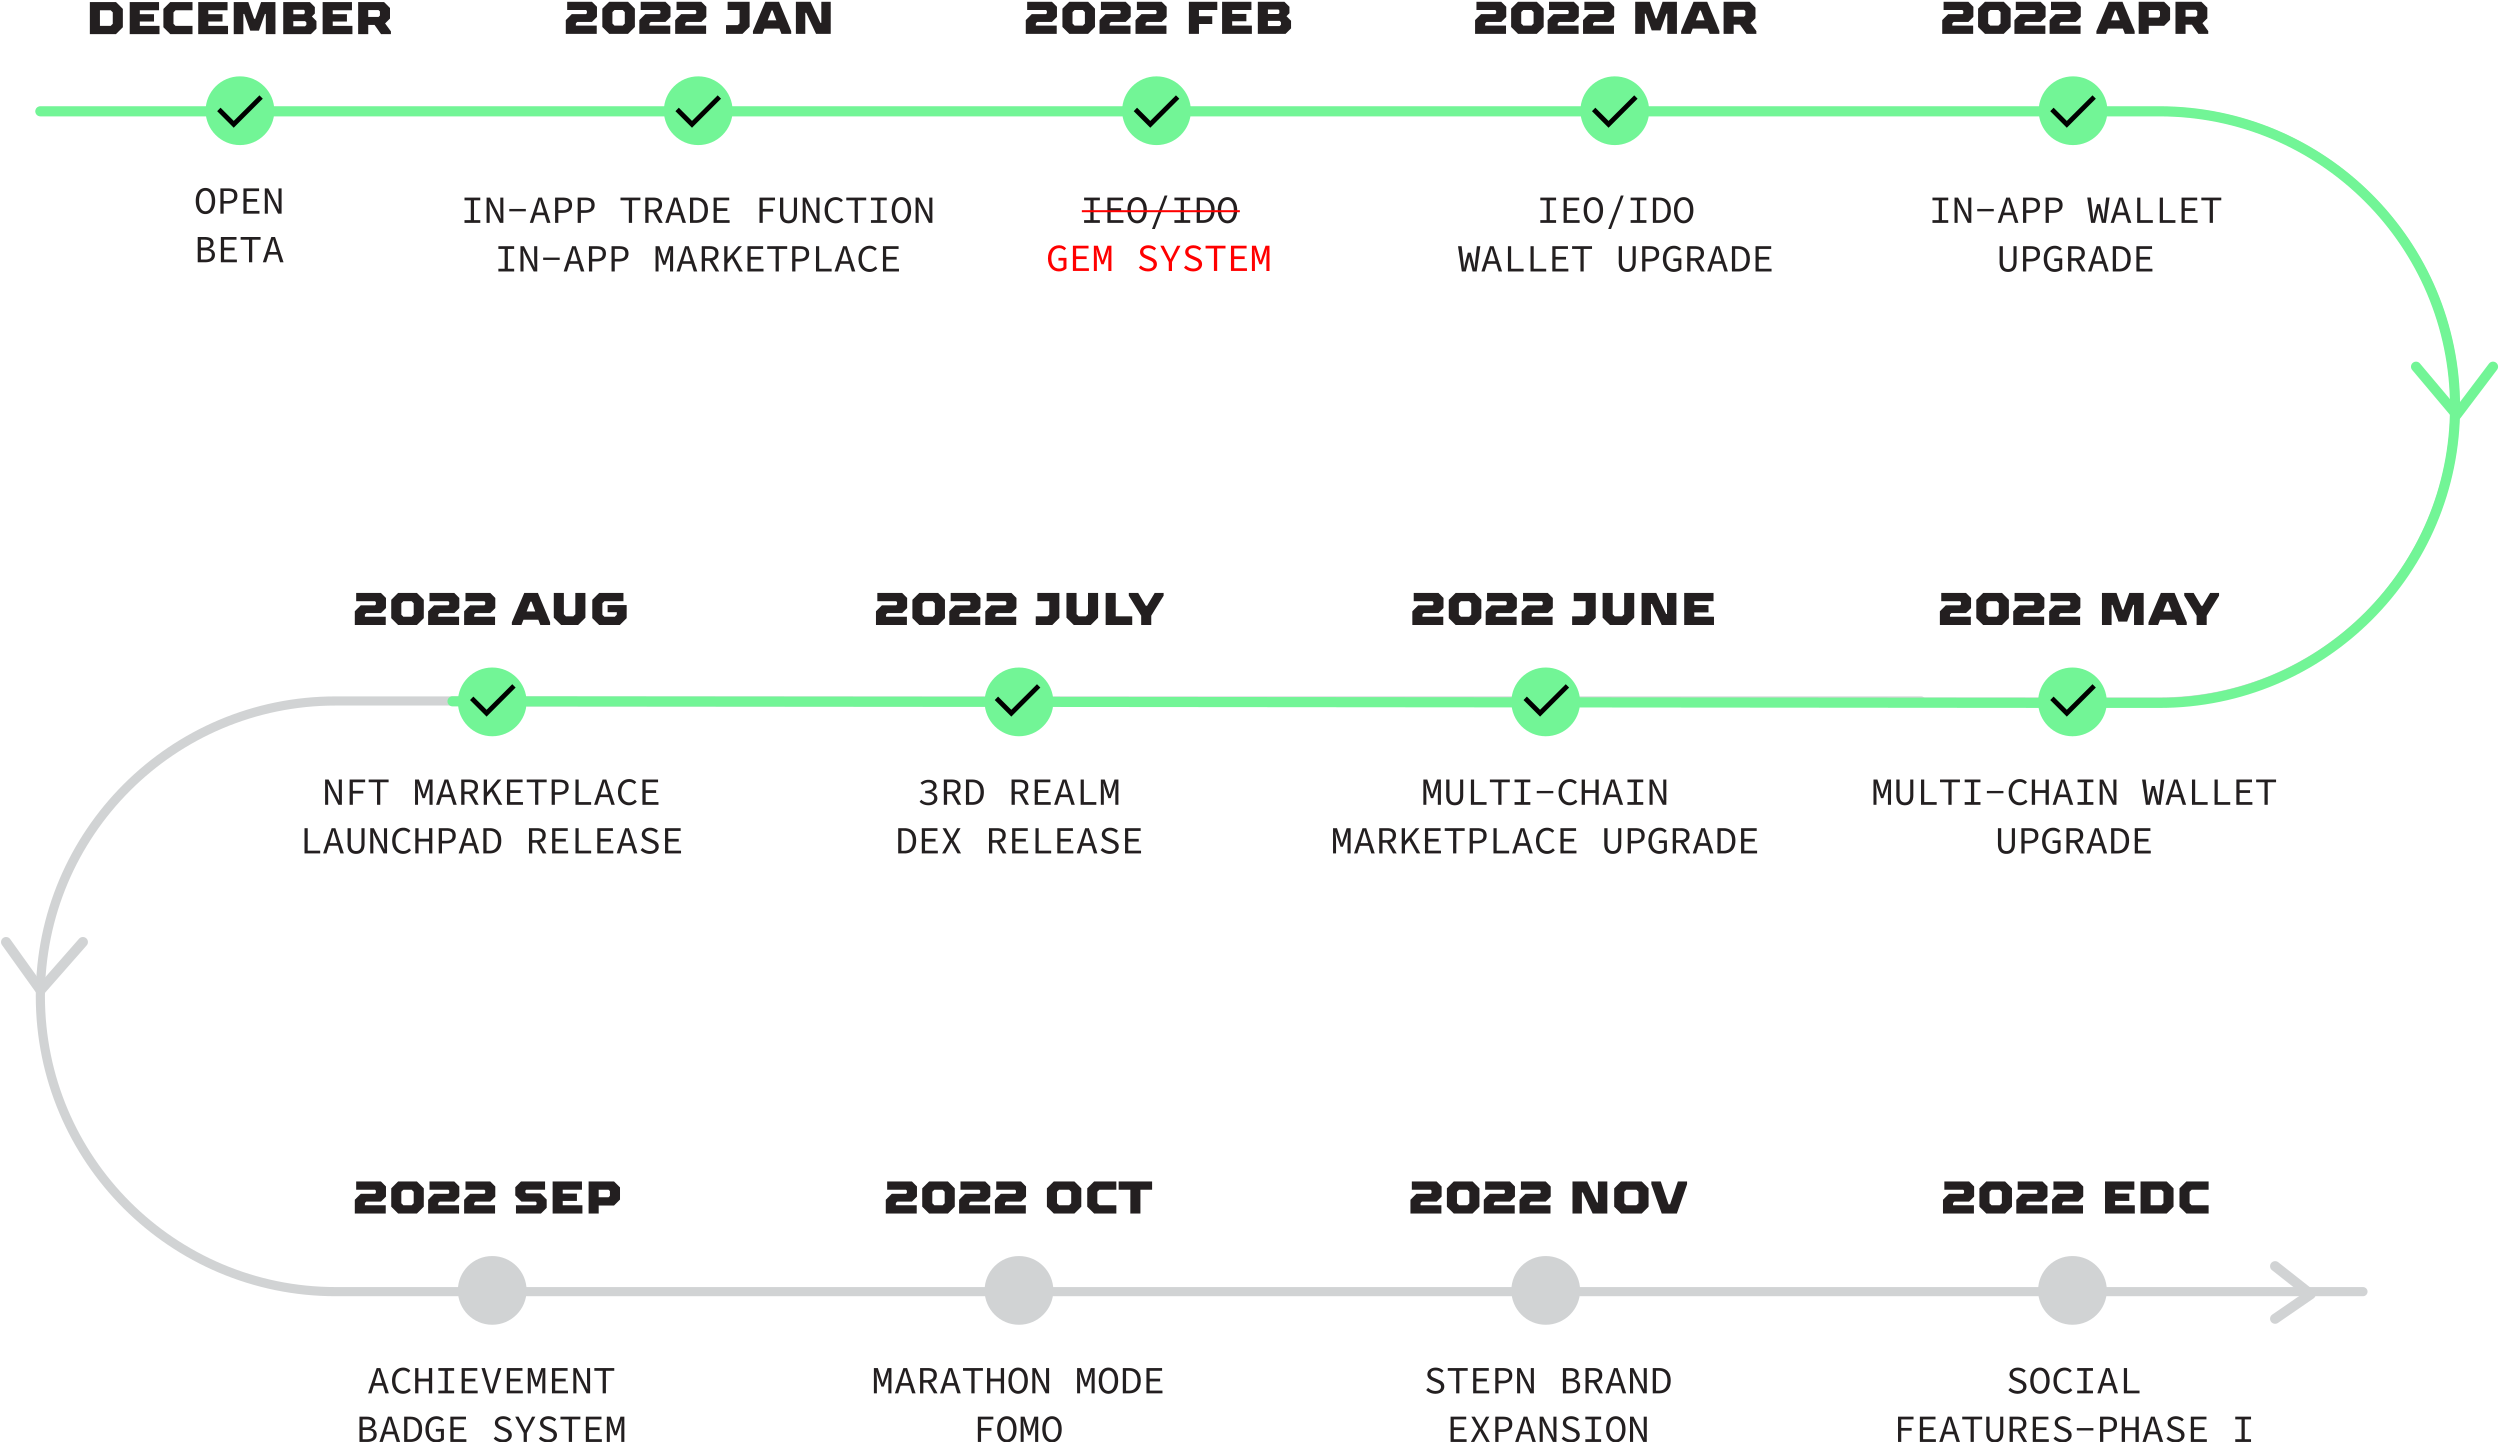 <svg width="1234" height="712" viewBox="0 0 1234 712" xmlns="http://www.w3.org/2000/svg">
    <g fill="none" fill-rule="evenodd">
        <g transform="translate(19)">
            <g stroke-linecap="round">
                <path d="M.92 54.942h1046.105c80.51 0 145.777 65.267 145.777 145.777 0 80.51-65.267 145.778-145.778 145.778H241.582h0" stroke="#D1D3D4" stroke-width="4.524"/>
                <path d="M929.253 346H146.697C66.188 346 .92 411.267.92 491.777c0 80.511 65.267 145.778 145.778 145.778H1147.359" stroke="#D1D3D4" stroke-width="4.524"/>
                <path stroke="#D1D3D4" stroke-width="5" stroke-linejoin="round" d="m1104 625 17.55 13.843L1104 650.93"/>
                <path d="M.92 54.942h1045.882c80.633 0 146 65.366 146 146 0 80.633-65.367 146-146 146h-42.68 0l-799.764-.774" stroke="#72F596" stroke-width="5"/>
            </g>
            <path d="m38.245 16.839 3.393-3.393V4.398l-3.393-3.393H25.35v15.834h12.894zm-2.602-4.072h-5.316v-7.69h5.316l1.018 1.017v5.655l-1.018 1.018zm24.09 4.072v-4.072h-9.727v-2.149h7.012V7h-7.012V5.076h9.5V1.005H45.03v15.834h14.703zm16.285 0v-4.072h-8.37l-1.017-1.018V6.094l1.018-1.018h8.37V1.005H65.046l-3.393 3.393v9.048l3.393 3.393h10.971zm17.53 0v-4.072H83.82v-2.149h7.012V7h-7.012V5.076h9.5V1.005H78.846v15.834h14.703zm7.576 0V6.886h.453l2.94 8.256h4.298l2.94-8.256h.453v9.953h4.75V1.005h-7.08l-2.895 8.256h-.543l-2.895-8.256h-7.17v15.834h4.75zm33.364 0 2.715-2.715v-3.732L134.94 8.13l1.47-1.47V3.493l-2.488-2.488h-13.12v15.834h13.685zm-3.551-9.795h-5.158V4.85h5.203l.452.453v1.244l-.497.497zm.61 5.95h-5.768v-2.557h5.814l.633.634v1.244l-.679.678zm23.411 3.845v-4.072h-9.726v-2.149h7.012V7h-7.012V5.076h9.5V1.005h-14.477v15.834h14.703zm7.803 0v-4.524h3.122l3.19 4.524h4.885v-1.357l-2.873-3.914 2.42-2.42V3.945l-2.94-2.94h-12.78v15.834h4.976zm5.09-8.483h-5.09V4.963h5.09l.678.679v2.036l-.678.678zM275.548 16.708v-4.072h-10.292v-1.13l.679-.68h7.238l2.488-2.488V3.362L273.173.874h-12.215v4.071h9.274l.453.453v1.13l-.453.453h-7.012l-2.94 2.94v6.787h15.268zm15.433 0 3.393-3.393V4.267L290.98.874h-9.274l-3.393 3.393v9.048l3.393 3.393h9.274zm-2.601-4.072h-4.072l-1.018-1.018V5.963l1.018-1.018h4.072l1.017 1.018v5.655l-1.017 1.018zm23.462 4.072v-4.072H301.55v-1.13l.679-.68h7.238l2.489-2.488V3.362L309.467.874h-12.215v4.071h9.275l.452.453v1.13l-.452.453h-7.013l-2.94 2.94v6.787h15.268zm17.695 0v-4.072h-10.292v-1.13l.679-.68h7.238l2.488-2.488V3.362L327.162.874h-12.215v4.071h9.274l.453.453v1.13l-.453.453h-7.012l-2.94 2.94v6.787h15.268zm17.972 0 3.506-3.506V.874h-10.858v4.071h5.882v6.56l-.905.905h-5.768v4.298h8.143zm9.868 0 .995-2.601h7.352l.973 2.6h4.84v-1.356L365.52.874h-6.74l-6.13 14.477v1.357h4.727zm6.831-6.673h-4.275l1.878-4.863h.565l1.832 4.863zm14.28 6.673V6.303h.452l4.863 10.405h7.239V.874h-4.637v10.405h-.453L381.09.874h-7.239v15.834h4.638zM502.596 16.708v-4.072h-10.293v-1.13l.679-.68h7.238l2.489-2.488V3.362L500.22.874h-12.214v4.071h9.274l.452.453v1.13l-.452.453h-7.012l-2.941 2.94v6.787h15.269zm15.49 0 3.392-3.393V4.267L518.085.874h-9.274l-3.393 3.393v9.048l3.393 3.393h9.274zm-2.602-4.072h-4.072l-1.017-1.018V5.963l1.017-1.018h4.072l1.018 1.018v5.655l-1.018 1.018zm23.52 4.072v-4.072h-10.292v-1.13l.679-.68h7.238l2.488-2.488V3.362L536.63.874h-12.215v4.071h9.274l.453.453v1.13l-.453.453h-7.012l-2.94 2.94v6.787h15.268zm17.752 0v-4.072h-10.292v-1.13l.679-.68h7.238l2.488-2.488V3.362L554.381.874h-12.215v4.071h9.274l.453.453v1.13l-.453.453h-7.012l-2.94 2.94v6.787h15.268zm16.05 0v-4.864h6.56V8h-6.56V4.945h9.049V.874H567.83v15.834h4.977zm26.122 0v-4.072h-9.727v-2.149h7.013V6.868H589.2V4.945h9.5V.874h-14.476v15.834h14.703zm16.62 0 2.715-2.715v-3.732L616.001 8l1.47-1.47V3.362L614.984.874h-13.12v15.834h13.686zm-3.55-9.795h-5.158V4.72h5.203l.452.453v1.244l-.498.497zm.61 5.95h-5.768v-2.557h5.813l.634.634v1.244l-.679.678zM724.369 16.708v-4.072h-10.293v-1.13l.679-.68h7.238l2.489-2.488V3.362L721.993.874H709.78v4.071h9.274l.452.453v1.13l-.452.453h-7.012l-2.941 2.94v6.787h15.269zm15.197 0 3.393-3.393V4.267L739.566.874h-9.274l-3.393 3.393v9.048l3.393 3.393h9.274zm-2.601-4.072h-4.072l-1.018-1.018V5.963l1.018-1.018h4.072l1.018 1.018v5.655l-1.018 1.018zm23.227 4.072v-4.072H749.9v-1.13l.679-.68h7.238l2.488-2.488V3.362L757.817.874h-12.215v4.071h9.275l.452.453v1.13l-.452.453h-7.013l-2.94 2.94v6.787h15.268zm17.46 0v-4.072H767.36v-1.13l.678-.68h7.239l2.488-2.488V3.362L775.277.874h-12.215v4.071h9.274l.452.453v1.13l-.452.453h-7.012l-2.94 2.94v6.787h15.268zm15.24 0V6.755h.452l2.94 8.256h4.298l2.94-8.256h.453v9.953h4.75V.874h-7.08L798.75 9.13h-.543L795.31.874h-7.17v15.834h4.75zm22.639 0 .995-2.601h7.351l.973 2.6h4.84v-1.356L823.675.874h-6.74l-6.131 14.477v1.357h4.728zm6.83-6.673h-4.274l1.877-4.863h.566l1.832 4.863zm14.384 6.673v-4.524h3.122l3.189 4.524h4.886V15.35l-2.873-3.914 2.42-2.42V3.814l-2.94-2.94h-12.78v15.834h4.976zm5.09-8.483h-5.09V4.832h5.09l.678.679v2.036l-.678.678zM954.947 16.708v-4.072h-10.292v-1.13l.679-.68h7.238l2.488-2.488V3.362L952.572.874h-12.215v4.071h9.275l.452.453v1.13l-.452.453h-7.013l-2.94 2.94v6.787h15.268zm15.107 0 3.393-3.393V4.267L970.054.874h-9.274l-3.393 3.393v9.048l3.393 3.393h9.274zm-2.601-4.072h-4.072l-1.018-1.018V5.963l1.018-1.018h4.072l1.018 1.018v5.655l-1.018 1.018zm23.137 4.072v-4.072h-10.292v-1.13l.678-.68h7.239l2.488-2.488V3.362L988.215.874H976v4.071h9.274l.453.453v1.13l-.453.453h-7.012l-2.94 2.94v6.787h15.268zm17.369 0v-4.072h-10.292v-1.13l.678-.68h7.239l2.488-2.488V3.362l-2.488-2.488h-12.215v4.071h9.274l.453.453v1.13l-.453.453h-7.012l-2.94 2.94v6.787h15.268zm12.548 0 .995-2.601h7.351l.973 2.6h4.84v-1.356L1028.65.874h-6.741l-6.13 14.477v1.357h4.728zm6.83-6.673h-4.274l1.877-4.863h.566l1.832 4.863zm14.294 6.673v-3.959h7.577l2.94-2.94V3.814l-2.94-2.94h-12.554v15.834h4.977zm4.863-8.03h-4.863V4.945h4.863l.678.679v2.375l-.678.679zm13.297 8.03v-4.524h3.122l3.19 4.524h4.885V15.35l-2.873-3.914 2.42-2.42V3.814l-2.94-2.94h-12.78v15.834h4.976zm5.09-8.483h-5.09V4.832h5.09l.678.679v2.036l-.678.678zM953.792 308.508v-4.072H943.5v-1.13l.678-.68h7.239l2.488-2.487v-4.977l-2.488-2.488h-12.215v4.072h9.274l.452.452v1.13l-.452.453h-7.012l-2.94 2.941v6.786h15.268zm15.386 0 3.393-3.393v-9.048l-3.393-3.393h-9.275l-3.393 3.393v9.048l3.393 3.393h9.275zm-2.602-4.072h-4.071l-1.018-1.018v-5.655l1.018-1.017h4.071l1.018 1.017v5.655l-1.018 1.018zm23.416 4.072v-4.072H979.7v-1.13l.679-.68h7.238l2.488-2.487v-4.977l-2.488-2.488h-12.215v4.072h9.275l.452.452v1.13l-.452.453h-7.013l-2.94 2.941v6.786h15.268zm17.76 0v-4.072h-10.293v-1.13l.679-.68h7.238l2.488-2.487v-4.977l-2.488-2.488h-12.215v4.072h9.274l.453.452v1.13l-.453.453h-7.012l-2.94 2.941v6.786h15.268zm15.525 0v-9.953h.452l2.941 8.256h4.298l2.94-8.256h.453v9.953h4.75v-15.834h-7.08l-2.895 8.256h-.543l-2.896-8.256h-7.17v15.834h4.75zm22.941 0 .995-2.601h7.352l.973 2.601h4.84v-1.357l-6.017-14.477h-6.74l-6.13 14.477v1.357h4.727zm6.831-6.673h-4.275l1.878-4.863h.565l1.832 4.863zm17.173 6.673v-4.615l6.108-9.862v-1.357h-4.411l-3.755 6.334h-.634l-3.755-6.334h-4.637v1.357l6.108 9.862v4.615h4.976zM693.4 308.508v-4.072h-10.293v-1.13l.68-.68h7.238l2.488-2.487v-4.977l-2.488-2.488H678.81v4.072h9.274l.452.452v1.13l-.452.453h-7.012l-2.941 2.941v6.786H693.4zm15.386 0 3.393-3.393v-9.048l-3.393-3.393h-9.275l-3.393 3.393v9.048l3.393 3.393h9.275zm-2.602-4.072h-4.071l-1.018-1.018v-5.655l1.018-1.017h4.071l1.018 1.017v5.655l-1.018 1.018zm23.416 4.072v-4.072h-10.292v-1.13l.679-.68h7.238l2.488-2.487v-4.977l-2.488-2.488H715.01v4.072h9.275l.452.452v1.13l-.452.453h-7.013l-2.94 2.941v6.786H729.6zm17.76 0v-4.072h-10.293v-1.13l.678-.68h7.239l2.488-2.487v-4.977l-2.488-2.488h-12.215v4.072h9.274l.453.452v1.13l-.453.453h-7.012l-2.94 2.941v6.786h15.268zm17.787 0 3.506-3.506v-12.328h-10.858v4.072h5.882v6.56l-.905.904h-5.768v4.298h8.143zm18.892 0 3.62-3.62v-12.214h-4.977v10.518l-1.018 1.018h-3.62l-1.017-1.018v-10.518h-4.977v12.215l3.62 3.619h8.369zm11.88 0v-10.405h.452l4.863 10.405h7.239v-15.834h-4.637v10.405h-.453l-4.863-10.405h-7.238v15.834h4.637zm31.107 0v-4.072h-9.727v-2.149h7.012v-3.619H817.3v-1.922h9.5v-4.072h-14.476v15.834h14.703zM428.646 308.508v-4.072h-10.292v-1.13l.679-.68h7.238l2.488-2.487v-4.977l-2.488-2.488h-12.215v4.072h9.274l.453.452v1.13l-.453.453h-7.012l-2.94 2.941v6.786h15.268zm15.386 0 3.393-3.393v-9.048l-3.393-3.393h-9.274l-3.393 3.393v9.048l3.393 3.393h9.274zm-2.601-4.072h-4.072l-1.018-1.018v-5.655l1.018-1.017h4.072l1.018 1.017v5.655l-1.018 1.018zm23.416 4.072v-4.072h-10.292v-1.13l.678-.68h7.239l2.488-2.487v-4.977l-2.488-2.488h-12.215v4.072h9.274l.452.452v1.13l-.452.453h-7.012l-2.94 2.941v6.786h15.268zm17.759 0v-4.072h-10.293v-1.13l.679-.68h7.238l2.489-2.487v-4.977l-2.489-2.488h-12.214v4.072h9.274l.452.452v1.13l-.452.453h-7.012l-2.941 2.941v6.786h15.269zm17.787 0 3.506-3.506v-12.328h-10.857v4.072h5.881v6.56l-.905.904h-5.768v4.298h8.143zm19.003 0 3.62-3.62v-12.214h-4.977v10.518l-1.018 1.018h-3.62l-1.017-1.018v-10.518h-4.976v12.215l3.619 3.619h8.37zm20.473 0v-4.298h-8.143v-11.536h-4.976v15.834h13.12zm9.39 0v-4.615l6.107-9.862v-1.357h-4.41l-3.756 6.334h-.633l-3.755-6.334h-4.637v1.357l6.107 9.862v4.615h4.977zM171.4 308.508v-4.072h-10.293v-1.13l.68-.68h7.238l2.488-2.487v-4.977l-2.488-2.488H156.81v4.072h9.274l.452.452v1.13l-.452.453h-7.012l-2.941 2.941v6.786H171.4zm15.386 0 3.393-3.393v-9.048l-3.393-3.393h-9.275l-3.393 3.393v9.048l3.393 3.393h9.275zm-2.602-4.072h-4.071l-1.018-1.018v-5.655l1.018-1.017h4.071l1.018 1.017v5.655l-1.018 1.018zm23.416 4.072v-4.072h-10.292v-1.13l.679-.68h7.238l2.488-2.487v-4.977l-2.488-2.488H193.01v4.072h9.275l.452.452v1.13l-.452.453h-7.013l-2.94 2.941v6.786H207.6zm17.76 0v-4.072h-10.293v-1.13l.678-.68h7.239l2.488-2.487v-4.977l-2.488-2.488h-12.215v4.072h9.274l.453.452v1.13l-.453.453h-7.012l-2.94 2.941v6.786h15.268zm13.014 0 .995-2.601h7.352l.973 2.601h4.84v-1.357l-6.017-14.477h-6.74l-6.13 14.477v1.357h4.727zm6.831-6.673h-4.275l1.878-4.863h.565l1.832 4.863zm21.13 6.673 3.619-3.62v-12.214h-4.977v10.518l-1.018 1.018h-3.619l-1.018-1.018v-10.518h-4.976v12.215l3.619 3.619h8.37zm20.586 0 3.393-3.393v-6.447h-9.388v3.506h4.524v1.244l-1.017 1.018h-5.09l-1.018-1.018v-5.655l1.018-1.017h9.387v-4.072h-11.988l-3.393 3.393v9.048l3.393 3.393h10.179zM171.4 599v-4.072h-10.293v-1.13l.68-.68h7.238l2.488-2.487v-4.977l-2.488-2.488H156.81v4.072h9.274l.452.452v1.13l-.452.453h-7.012l-2.941 2.94V599H171.4zm15.386 0 3.393-3.393v-9.048l-3.393-3.393h-9.275l-3.393 3.393v9.048l3.393 3.393h9.275zm-2.602-4.072h-4.071l-1.018-1.018v-5.655l1.018-1.017h4.071l1.018 1.017v5.655l-1.018 1.018zM207.6 599v-4.072h-10.292v-1.13l.679-.68h7.238l2.488-2.487v-4.977l-2.488-2.488H193.01v4.072h9.275l.452.452v1.13l-.452.453h-7.013l-2.94 2.94V599H207.6zm17.76 0v-4.072h-10.293v-1.13l.678-.68h7.239l2.488-2.487v-4.977l-2.488-2.488h-12.215v4.072h9.274l.453.452v1.13l-.453.453h-7.012l-2.94 2.94V599h15.268zm22.65 0 2.828-2.828v-4.071l-3.054-3.054h-7.012l-.453-.452v-.905l.453-.452h9.274v-4.072H238.17l-2.827 2.827v4.072l3.054 3.054h7.012l.452.452v.905l-.452.452h-9.727V599h12.328zm20.473 0v-4.072h-9.726v-2.149h7.012v-3.619h-7.012v-1.922h9.5v-4.072H253.78V599h14.703zm8.033 0v-3.959h7.577l2.94-2.94v-5.994l-2.94-2.941H271.54V599h4.977zm4.863-8.03h-4.863v-3.732h4.863l.678.678v2.375l-.678.679zM433.493 599v-4.072H423.2v-1.13l.68-.68h7.238l2.488-2.487v-4.977l-2.488-2.488h-12.215v4.072h9.274l.452.452v1.13l-.452.453h-7.012l-2.941 2.94V599h15.269zm15.386 0 3.393-3.393v-9.048l-3.393-3.393h-9.275l-3.393 3.393v9.048l3.393 3.393h9.275zm-2.602-4.072h-4.071l-1.018-1.018v-5.655l1.018-1.017h4.071l1.018 1.017v5.655l-1.018 1.018zM469.693 599v-4.072h-10.292v-1.13l.679-.68h7.238l2.488-2.487v-4.977l-2.488-2.488h-12.215v4.072h9.275l.452.452v1.13l-.452.453h-7.013l-2.94 2.94V599h15.268zm17.648 0v-4.072H477.05v-1.13l.679-.68h7.238l2.488-2.487v-4.977l-2.488-2.488h-12.215v4.072h9.274l.453.452v1.13l-.453.453h-7.012l-2.94 2.94V599h15.268zm23.986 0 3.393-3.393v-9.048l-3.393-3.393h-10.18l-3.392 3.393v9.048l3.393 3.393h10.179zm-2.601-4.072h-4.977l-1.018-1.018v-5.655l1.018-1.017h4.977l1.018 1.017v5.655l-1.018 1.018zM532.029 599v-4.072h-8.37l-1.018-1.018v-5.655l1.018-1.017h8.37v-4.072h-10.971l-3.393 3.393v9.048l3.393 3.393h10.97zm11.88 0v-11.762h5.768v-4.072h-16.513v4.072h5.768V599h4.976zM692.465 599v-4.072h-10.292v-1.13l.679-.68h7.238l2.488-2.487v-4.977l-2.488-2.488h-12.215v4.072h9.275l.452.452v1.13l-.452.453h-7.013l-2.94 2.94V599h15.268zm15.386 0 3.393-3.393v-9.048l-3.393-3.393h-9.274l-3.393 3.393v9.048l3.393 3.393h9.274zm-2.601-4.072h-4.072l-1.018-1.018v-5.655l1.018-1.017h4.072l1.018 1.017v5.655l-1.018 1.018zM728.666 599v-4.072h-10.292v-1.13l.678-.68h7.239l2.488-2.487v-4.977l-2.488-2.488h-12.215v4.072h9.274l.453.452v1.13l-.453.453h-7.012l-2.94 2.94V599h15.268zm17.648 0v-4.072h-10.292v-1.13l.678-.68h7.239l2.488-2.487v-4.977l-2.488-2.488h-12.215v4.072h9.274l.453.452v1.13l-.453.453h-7.012l-2.94 2.94V599h15.268zm15.503 0v-10.405h.453L767.133 599h7.238v-15.834h-4.637v10.405h-.452l-4.864-10.405h-7.238V599h4.637zm29.524 0 3.393-3.393v-9.048l-3.393-3.393h-10.18l-3.392 3.393v9.048l3.393 3.393h10.179zm-2.602-4.072h-4.976l-1.018-1.018v-5.655l1.018-1.017h4.976l1.018 1.017v5.655l-1.018 1.018zM808.694 599l5.045-14.477v-1.357h-4.547l-3.845 11.31h-.77l-3.822-11.31h-4.66v1.357L801.23 599h7.464zM955.323 599v-4.072h-10.292v-1.13l.678-.68h7.239l2.488-2.487v-4.977l-2.488-2.488h-12.215v4.072h9.274l.453.452v1.13l-.453.453h-7.012l-2.94 2.94V599h15.268zm15.386 0 3.393-3.393v-9.048l-3.393-3.393h-9.274l-3.393 3.393v9.048l3.393 3.393h9.274zm-2.601-4.072h-4.072l-1.018-1.018v-5.655l1.018-1.017h4.072l1.017 1.017v5.655l-1.017 1.018zM991.524 599v-4.072H981.23v-1.13l.68-.68h7.238l2.488-2.487v-4.977l-2.488-2.488h-12.215v4.072h9.274l.452.452v1.13l-.452.453h-7.012l-2.941 2.94V599h15.269zm17.648 0v-4.072h-10.293v-1.13l.679-.68h7.238l2.489-2.487v-4.977l-2.489-2.488h-12.214v4.072h9.274l.452.452v1.13l-.452.453h-7.012l-2.941 2.94V599h15.269zm25.569 0v-4.072h-9.727v-2.149h7.012v-3.619h-7.012v-1.922h9.5v-4.072h-14.476V599h14.703zm15.725 0 3.393-3.393v-9.048l-3.393-3.393h-12.894V599h12.894zm-2.601-4.072h-5.316v-7.69h5.316l1.018 1.017v5.655l-1.018 1.018zm23.303 4.072v-4.072h-8.37l-1.018-1.018v-5.655l1.018-1.017h8.37v-4.072h-10.971l-3.393 3.393v9.048l3.393 3.393h10.97zM82.41 105.679c2.811 0 4.787-2.432 4.787-6.517 0-4.028-1.976-6.403-4.788-6.403-2.812 0-4.788 2.375-4.788 6.403 0 4.085 1.976 6.517 4.788 6.517zm0-1.406c-1.882 0-3.136-1.92-3.136-5.111 0-3.135 1.254-4.997 3.135-4.997 1.881 0 3.135 1.862 3.135 4.997 0 3.192-1.254 5.11-3.135 5.11zm8.979 1.178v-4.94h2.166c2.736 0 4.617-1.216 4.617-3.857 0-2.736-1.862-3.667-4.617-3.667h-3.762v12.464h1.596zm1.976-6.232h-1.976v-4.94h1.976c2.147 0 3.21.589 3.21 2.375 0 1.767-1.044 2.565-3.21 2.565zm15.705 6.232v-1.35h-6.308V99.58h5.168v-1.35h-5.168v-3.894h6.118v-1.35h-7.714v12.465h7.904zm4.153 0v-6.517c0-1.292-.152-2.622-.209-3.895h.038l1.197 2.584 3.99 7.828h1.748V92.987h-1.52v6.46c0 1.31.152 2.717.21 3.952h-.039l-1.197-2.584-3.99-7.828h-1.748v12.464h1.52zm-30.814 24c2.793 0 4.693-1.197 4.693-3.648 0-1.71-1.064-2.698-2.888-2.983v-.076c1.482-.38 2.185-1.482 2.185-2.717 0-2.185-1.729-3.04-4.275-3.04H78.59v12.464h3.82zm-.55-7.22h-1.692v-3.914h1.767c1.92 0 2.907.494 2.907 1.843 0 1.387-.855 2.07-2.983 2.07zm.322 5.89h-2.014v-4.56h2.014c2.185 0 3.363.627 3.363 2.166 0 1.69-1.235 2.394-3.363 2.394zm15.744 1.33v-1.35h-6.308v-4.521h5.168v-1.35h-5.168v-3.894h6.118v-1.35H90.02v12.465h7.904zm7.573 0v-11.115h4.123v-1.35h-9.842v1.35h4.123v11.115h1.596zm6.87 0 1.188-3.78h4.523l1.167 3.78h1.71l-4.199-12.464h-1.824l-4.199 12.464h1.634zm5.312-5.073h-3.718l.591-1.881c.437-1.387.836-2.755 1.235-4.2h.076c.38 1.445.798 2.813 1.235 4.2l.581 1.88zM907.228 397.25v-6.231c0-1.216-.152-3.344-.266-4.408H907l.722 2.432 1.748 4.902h1.14l1.786-4.902.703-2.432h.057c-.076 1.064-.266 3.192-.266 4.408v6.232h1.52v-12.464h-1.938l-1.767 5.32-.589 2.014h-.076l-.608-2.014-1.748-5.32h-1.938v12.464h1.482zm14.015.229c2.432 0 4.18-1.368 4.18-4.94v-7.752h-1.54v7.79c0 2.565-1.14 3.496-2.64 3.496-1.482 0-2.603-.931-2.603-3.496v-7.79h-1.615v7.752c0 3.572 1.767 4.94 4.218 4.94zm15.705-.228v-1.35h-6.156v-11.114h-1.577v12.464h7.733zm7.365 0v-11.115h4.123v-1.35h-9.842v1.35h4.123v11.115h1.596zm14.242 0v-1.35h-3.097v-9.765h3.097v-1.35h-7.79v1.35h3.097v9.766h-3.097v1.349h7.79zm11.335-5.681v-1.178h-8.17v1.178h8.17zm8.03 5.909c1.653 0 2.888-.665 3.857-1.805l-.912-.97c-.78.875-1.653 1.369-2.793 1.369-2.375 0-3.933-1.957-3.933-5.092 0-3.097 1.558-5.016 3.933-5.016 1.045 0 1.862.437 2.508 1.12l.912-1.006c-.741-.798-1.92-1.52-3.42-1.52-3.25 0-5.586 2.45-5.586 6.46 0 4.066 2.356 6.46 5.434 6.46zm7.592-.228v-5.852h5.168v5.852h1.615v-12.464h-1.615v5.206h-5.168v-5.206h-1.615v12.464h1.615zm10.253 0 1.187-3.781h4.523l1.168 3.78h1.71l-4.2-12.463h-1.823l-4.2 12.464h1.635zm5.311-5.073h-3.718l.592-1.881c.437-1.387.836-2.755 1.235-4.2h.076c.38 1.445.798 2.813 1.235 4.2l.58 1.88zm13.206 5.073v-1.35h-3.097v-9.765h3.097v-1.35h-7.79v1.35h3.097v9.766h-3.097v1.349h7.79zm4.628 0v-6.517c0-1.292-.152-2.622-.209-3.895h.038l1.197 2.584 3.99 7.828h1.748v-12.464h-1.52v6.46c0 1.31.152 2.717.21 3.952h-.039l-1.197-2.584-3.99-7.828h-1.748v12.464h1.52zm23.241 0 1.216-5.016c.19-.76.304-1.482.437-2.242h.057c.114.76.266 1.482.456 2.242l1.216 5.016h1.976l1.824-12.483h-1.71l-.874 7.847c-.114 1.026-.152 1.634-.228 2.869h-.076c-.228-1.235-.342-1.843-.608-2.87l-1.178-4.635h-1.52l-1.216 4.636a46.193 46.193 0 0 0-.608 2.869h-.057c-.057-1.235-.133-1.843-.247-2.888l-.912-7.828h-1.786l1.9 12.483h1.938zm9.34 0 1.188-3.781h4.523l1.168 3.78h1.71l-4.2-12.463h-1.823l-4.2 12.464h1.635zm5.312-5.073h-3.718l.592-1.881c.437-1.387.836-2.755 1.235-4.2h.076c.38 1.445.798 2.813 1.235 4.2l.58 1.88zm13.89 5.073v-1.35h-6.156v-11.114h-1.577v12.464h7.733zm11.145 0v-1.35h-6.156v-11.114h-1.577v12.464h7.733zm10.937 0v-1.35h-6.308v-4.521h5.168v-1.35h-5.168v-3.894h6.118v-1.35h-7.714v12.465h7.904zm7.573 0v-11.115h4.123v-1.35h-9.842v1.35h4.123v11.115h1.596zm-128.95 24.228c2.431 0 4.18-1.368 4.18-4.94v-7.752h-1.54v7.79c0 2.565-1.14 3.496-2.64 3.496-1.483 0-2.604-.931-2.604-3.496v-7.79h-1.615v7.752c0 3.572 1.767 4.94 4.218 4.94zm8.96-.228v-4.94h2.166c2.736 0 4.617-1.216 4.617-3.857 0-2.736-1.862-3.667-4.617-3.667h-3.762v12.464h1.596zm1.976-6.232h-1.976v-4.94h1.976c2.147 0 3.21.589 3.21 2.375 0 1.767-1.044 2.565-3.21 2.565zm12.038 6.46c1.615 0 2.945-.646 3.724-1.444v-5.244h-3.952v1.31h2.47v3.25c-.456.456-1.273.722-2.147.722-2.432 0-3.819-1.957-3.819-5.092 0-3.097 1.52-5.016 3.857-5.016 1.197 0 1.938.494 2.527 1.12l.912-1.006c-.703-.741-1.786-1.52-3.439-1.52-3.23 0-5.529 2.432-5.529 6.46 0 4.066 2.261 6.46 5.396 6.46zm8.238-.228v-5.263h2.206l3 5.263h1.805l-3.163-5.441.133-.035c1.612-.444 2.67-1.588 2.67-3.473 0-2.603-1.844-3.515-4.37-3.515h-3.896v12.464h1.615zm2.052-6.555h-2.052v-4.617h2.052c1.938 0 3.002.589 3.002 2.223 0 1.596-1.064 2.394-3.002 2.394zm7.82 6.555 1.188-3.78h4.523l1.168 3.78h1.71l-4.2-12.464h-1.823l-4.2 12.464h1.635zm5.312-5.073h-3.718l.592-1.881c.437-1.387.836-2.755 1.235-4.2h.076c.38 1.445.798 2.813 1.235 4.2l.58 1.88zm8.418 5.073c3.667 0 5.7-2.318 5.7-6.29 0-3.951-2.033-6.174-5.776-6.174h-3.078v12.464h3.154zm-.19-1.311h-1.368v-9.842h1.368c2.831 0 4.237 1.729 4.237 4.864 0 3.154-1.406 4.978-4.237 4.978zm16.599 1.31v-1.348h-6.308v-4.522h5.168v-1.35h-5.168v-3.894h6.118v-1.35h-7.714v12.465h7.904zM685.05 397.25v-6.231c0-1.216-.152-3.344-.266-4.408h.038l.722 2.432 1.748 4.902h1.14l1.786-4.902.703-2.432h.057c-.076 1.064-.266 3.192-.266 4.408v6.232h1.52v-12.464h-1.938l-1.767 5.32-.589 2.014h-.076l-.608-2.014-1.748-5.32h-1.938v12.464h1.482zm14.015.229c2.432 0 4.18-1.368 4.18-4.94v-7.752h-1.54v7.79c0 2.565-1.14 3.496-2.64 3.496-1.482 0-2.603-.931-2.603-3.496v-7.79h-1.615v7.752c0 3.572 1.767 4.94 4.218 4.94zm15.705-.228v-1.35h-6.156v-11.114h-1.577v12.464h7.733zm7.365 0v-11.115h4.123v-1.35h-9.843v1.35h4.124v11.115h1.596zm14.242 0v-1.35h-3.097v-9.765h3.097v-1.35h-7.79v1.35h3.097v9.766h-3.097v1.349h7.79zm11.335-5.681v-1.178h-8.17v1.178h8.17zm8.03 5.909c1.653 0 2.888-.665 3.857-1.805l-.912-.97c-.78.875-1.653 1.369-2.793 1.369-2.375 0-3.933-1.957-3.933-5.092 0-3.097 1.558-5.016 3.933-5.016 1.045 0 1.862.437 2.508 1.12l.912-1.006c-.741-.798-1.92-1.52-3.42-1.52-3.25 0-5.586 2.45-5.586 6.46 0 4.066 2.356 6.46 5.434 6.46zm7.592-.228v-5.852h5.168v5.852h1.615v-12.464h-1.615v5.206h-5.168v-5.206h-1.615v12.464h1.615zm10.253 0 1.187-3.781h4.523l1.168 3.78h1.71l-4.2-12.463h-1.823l-4.2 12.464h1.635zm5.311-5.073h-3.718l.591-1.881c.438-1.387.837-2.755 1.236-4.2h.076c.38 1.445.798 2.813 1.235 4.2l.58 1.88zm13.206 5.073v-1.35h-3.097v-9.765h3.097v-1.35h-7.79v1.35h3.097v9.766h-3.097v1.349h7.79zm4.628 0v-6.517c0-1.292-.152-2.622-.209-3.895h.038l1.197 2.584 3.99 7.828h1.748v-12.464h-1.52v6.46c0 1.31.152 2.717.21 3.952h-.039l-1.197-2.584-3.99-7.828h-1.748v12.464h1.52zm-156.263 24v-6.232c0-1.216-.152-3.344-.266-4.408h.038l.722 2.432 1.748 4.902h1.14l1.786-4.902.703-2.432h.057c-.076 1.064-.266 3.192-.266 4.408v6.232h1.52v-12.464h-1.938l-1.767 5.32-.59 2.014h-.075l-.608-2.014-1.748-5.32h-1.938v12.464h1.482zm10.518 0 1.188-3.78h4.523l1.167 3.78h1.71l-4.199-12.464h-1.824l-4.199 12.464h1.634zm5.312-5.073h-3.718l.591-1.881c.437-1.387.836-2.755 1.235-4.2h.076c.38 1.445.798 2.813 1.235 4.2l.581 1.88zm7.106 5.073v-5.263h2.206l3 5.263h1.806l-3.164-5.441.133-.035c1.612-.444 2.67-1.588 2.67-3.473 0-2.603-1.844-3.515-4.37-3.515h-3.896v12.464h1.615zm2.053-6.555h-2.053v-4.617h2.053c1.938 0 3.002.589 3.002 2.223 0 1.596-1.065 2.394-3.003 2.394zm9.055 6.555v-3.971l2.147-2.568 3.61 6.539h1.805l-4.409-7.741 3.953-4.723h-1.824l-5.225 6.232h-.057v-6.232h-1.615v12.464h1.615zm17.757 0v-1.35h-6.308v-4.521h5.168v-1.35h-5.168v-3.894h6.118v-1.35h-7.714v12.465h7.904zm7.574 0v-11.115h4.123v-1.35h-9.842v1.35h4.123v11.115h1.596zm8.181 0v-4.94h2.166c2.736 0 4.617-1.216 4.617-3.857 0-2.736-1.862-3.667-4.617-3.667h-3.762v12.464h1.596zm1.976-6.232h-1.976v-4.94h1.976c2.147 0 3.211.589 3.211 2.375 0 1.767-1.045 2.565-3.21 2.565zm15.914 6.232v-1.35h-6.155v-11.114h-1.577v12.464h7.732zm3.09 0 1.187-3.78h4.523l1.168 3.78h1.71l-4.2-12.464h-1.823l-4.2 12.464h1.635zm5.311-5.073h-3.718l.592-1.881c.437-1.387.836-2.755 1.235-4.2h.076c.38 1.445.798 2.813 1.235 4.2l.58 1.88zm10.28 5.3c1.653 0 2.888-.664 3.857-1.804l-.912-.97c-.779.875-1.653 1.369-2.793 1.369-2.375 0-3.933-1.957-3.933-5.092 0-3.097 1.558-5.016 3.933-5.016 1.045 0 1.862.437 2.508 1.12l.912-1.006c-.74-.798-1.919-1.52-3.42-1.52-3.249 0-5.586 2.45-5.586 6.46 0 4.066 2.356 6.46 5.434 6.46zm14.547-.227v-1.35h-6.308v-4.521h5.168v-1.35h-5.168v-3.894h6.118v-1.35h-7.714v12.465h7.904zm17.94.228c2.432 0 4.18-1.368 4.18-4.94v-7.752h-1.54v7.79c0 2.565-1.14 3.496-2.64 3.496-1.482 0-2.603-.931-2.603-3.496v-7.79h-1.615v7.752c0 3.572 1.766 4.94 4.217 4.94zm8.96-.228v-4.94h2.166c2.736 0 4.617-1.216 4.617-3.857 0-2.736-1.862-3.667-4.617-3.667h-3.762v12.464h1.596zm1.976-6.232h-1.976v-4.94h1.976c2.147 0 3.21.589 3.21 2.375 0 1.767-1.044 2.565-3.21 2.565zm12.038 6.46c1.615 0 2.945-.646 3.724-1.444v-5.244h-3.952v1.31h2.47v3.25c-.456.456-1.273.722-2.147.722-2.432 0-3.819-1.957-3.819-5.092 0-3.097 1.52-5.016 3.857-5.016 1.197 0 1.938.494 2.527 1.12l.912-1.006c-.703-.741-1.786-1.52-3.439-1.52-3.23 0-5.529 2.432-5.529 6.46 0 4.066 2.261 6.46 5.396 6.46zm8.239-.228v-5.263h2.205l3 5.263h1.806l-3.164-5.441.133-.035c1.612-.444 2.67-1.588 2.67-3.473 0-2.603-1.843-3.515-4.37-3.515h-3.895v12.464h1.615zm2.052-6.555h-2.052v-4.617h2.052c1.938 0 3.002.589 3.002 2.223 0 1.596-1.064 2.394-3.002 2.394zm7.82 6.555 1.188-3.78h4.523l1.167 3.78h1.71l-4.199-12.464h-1.824l-4.199 12.464h1.634zm5.312-5.073h-3.718l.591-1.881c.437-1.387.836-2.755 1.235-4.2h.076c.38 1.445.798 2.813 1.235 4.2l.581 1.88zm8.418 5.073c3.666 0 5.7-2.318 5.7-6.29 0-3.951-2.034-6.174-5.776-6.174h-3.078v12.464h3.154zm-.19-1.311h-1.368v-9.842h1.367c2.832 0 4.237 1.729 4.237 4.864 0 3.154-1.405 4.978-4.236 4.978zm16.598 1.31v-1.348h-6.308v-4.522h5.168v-1.35h-5.168v-3.894h6.118v-1.35h-7.714v12.465h7.904zM439.299 397.479c2.413 0 4.389-1.311 4.389-3.458 0-1.672-1.387-2.736-3.002-3.078v-.076c1.5-.494 2.584-1.425 2.584-2.888 0-1.957-1.73-3.078-4.01-3.078-1.557 0-2.868.646-3.875 1.52l.836.988c.798-.703 1.843-1.216 2.983-1.216 1.463 0 2.47.74 2.47 1.9 0 1.273-1.102 2.26-3.971 2.26v1.198c3.173 0 4.389.969 4.389 2.413 0 1.349-1.235 2.204-2.888 2.204-1.558 0-2.68-.665-3.477-1.425l-.798 1.026c.893.893 2.28 1.71 4.37 1.71zm9.188-.228v-5.263h2.206l3 5.263h1.805l-3.163-5.441.133-.035c1.611-.444 2.67-1.588 2.67-3.473 0-2.603-1.844-3.515-4.37-3.515h-3.896v12.464h1.615zm2.052-6.555h-2.052v-4.617h2.052c1.938 0 3.002.589 3.002 2.223 0 1.596-1.064 2.394-3.002 2.394zm10.404 6.555c3.668 0 5.7-2.318 5.7-6.29 0-3.951-2.032-6.174-5.775-6.174h-3.079v12.464h3.154zm-.19-1.311h-1.368v-9.842h1.368c2.832 0 4.238 1.729 4.238 4.864 0 3.154-1.406 4.978-4.238 4.978zm21.17 1.31v-5.262h2.206l3 5.263h1.805l-3.163-5.441.133-.035c1.612-.444 2.67-1.588 2.67-3.473 0-2.603-1.844-3.515-4.37-3.515h-3.896v12.464h1.615zm2.052-6.554h-2.052v-4.617h2.052c1.938 0 3.002.589 3.002 2.223 0 1.596-1.064 2.394-3.002 2.394zm15.668 6.555v-1.35h-6.308v-4.521h5.168v-1.35h-5.168v-3.894h6.118v-1.35h-7.714v12.465h7.904zm3.298 0 1.188-3.781h4.523l1.167 3.78h1.71l-4.199-12.463h-1.824l-4.199 12.464h1.634zm5.312-5.073h-3.718l.591-1.881c.437-1.387.836-2.755 1.235-4.2h.076c.38 1.445.798 2.813 1.235 4.2l.581 1.88zm13.89 5.073v-1.35h-6.157v-11.114h-1.577v12.464h7.734zm3.716 0v-6.232c0-1.216-.152-3.344-.266-4.408h.038l.722 2.432 1.748 4.902h1.14l1.786-4.902.703-2.432h.057c-.076 1.064-.266 3.192-.266 4.408v6.232h1.52v-12.464h-1.938l-1.767 5.32-.59 2.014h-.075l-.608-2.014-1.748-5.32h-1.938v12.464h1.482zm-98.352 24c3.667 0 5.7-2.318 5.7-6.29 0-3.951-2.033-6.174-5.776-6.174h-3.078v12.464h3.154zm-.19-1.311h-1.368v-9.842h1.368c2.831 0 4.237 1.729 4.237 4.864 0 3.154-1.406 4.978-4.237 4.978zm16.599 1.31v-1.348h-6.308v-4.522h5.168v-1.35h-5.168v-3.894h6.118v-1.35h-7.714v12.465h7.904zm3.773 0 1.862-3.343c.323-.627.646-1.254 1.007-2.014h.076c.418.76.76 1.387 1.102 2.014l1.862 3.344h1.786l-3.724-6.365 3.477-6.1h-1.69l-1.71 3.174c-.305.57-.552 1.083-.894 1.824h-.076a89.399 89.399 0 0 0-1.007-1.824l-1.748-3.173h-1.767l3.477 6.023-3.724 6.44h1.691zm23.089 0v-5.262h2.205l3 5.263h1.806l-3.164-5.441.134-.035c1.611-.444 2.669-1.588 2.669-3.473 0-2.603-1.843-3.515-4.37-3.515h-3.895v12.464h1.615zm2.052-6.554h-2.052v-4.617h2.052c1.938 0 3.002.589 3.002 2.223 0 1.596-1.064 2.394-3.002 2.394zm15.667 6.555v-1.35h-6.308v-4.521h5.168v-1.35h-5.168v-3.894h6.118v-1.35h-7.714v12.465h7.904zm11.355 0v-1.35h-6.156v-11.114h-1.577v12.464h7.733zm10.936 0v-1.35h-6.308v-4.521h5.168v-1.35h-5.168v-3.894h6.118v-1.35h-7.714v12.465h7.904zm3.298 0 1.188-3.78h4.523l1.168 3.78h1.71l-4.2-12.464h-1.823l-4.2 12.464h1.635zm5.312-5.073h-3.718l.591-1.881c.438-1.387.837-2.755 1.236-4.2h.076c.38 1.445.798 2.813 1.235 4.2l.58 1.88zm9.406 5.3c2.736 0 4.408-1.576 4.408-3.552 0-1.843-1.216-2.717-2.755-3.325l-1.748-.78c-1.064-.417-2.223-.854-2.223-2.051 0-1.121.969-1.805 2.413-1.805 1.292 0 2.242.437 3.059 1.159l.836-1.026c-.912-.912-2.28-1.54-3.838-1.54-2.375 0-4.085 1.407-4.085 3.307 0 1.843 1.444 2.717 2.679 3.21l1.805.799c1.254.532 2.223.912 2.223 2.242 0 1.14-.988 1.957-2.698 1.957-1.406 0-2.698-.608-3.648-1.54l-.95 1.103c1.12 1.12 2.698 1.843 4.522 1.843zm15.42-.227v-1.35h-6.308v-4.521h5.168v-1.35h-5.168v-3.894h6.118v-1.35h-7.714v12.465h7.904zM142.988 397.25v-6.516c0-1.292-.153-2.622-.21-3.895h.038l1.197 2.584 3.99 7.828h1.749v-12.464h-1.52v6.46c0 1.31.151 2.717.208 3.952h-.037l-1.197-2.584-3.99-7.828h-1.749v12.464h1.52zm12.19 0v-5.566h5.13v-1.35h-5.13v-4.198h6.06v-1.35h-7.656v12.465h1.596zm13.52 0v-11.114h4.123v-1.35h-9.842v1.35h4.123v11.115h1.596zm18.643 0v-6.231c0-1.216-.152-3.344-.266-4.408h.038l.722 2.432 1.748 4.902h1.14l1.786-4.902.703-2.432h.057c-.076 1.064-.266 3.192-.266 4.408v6.232h1.52v-12.464h-1.938l-1.767 5.32-.589 2.014h-.076l-.608-2.014-1.748-5.32h-1.938v12.464h1.482zm10.518 0 1.188-3.78h4.523l1.168 3.78h1.71l-4.2-12.463h-1.823l-4.2 12.464h1.635zm5.312-5.072h-3.718l.591-1.881c.438-1.387.837-2.755 1.236-4.2h.076c.38 1.445.798 2.813 1.234 4.2l.581 1.88zm7.107 5.073v-5.263h2.205l3 5.263h1.806l-3.164-5.441.134-.035c1.611-.444 2.669-1.588 2.669-3.473 0-2.603-1.843-3.515-4.37-3.515h-3.895v12.464h1.615zm2.052-6.555h-2.052v-4.617h2.052c1.938 0 3.002.589 3.002 2.223 0 1.596-1.064 2.394-3.002 2.394zm9.055 6.555v-3.971l2.148-2.568 3.61 6.539h1.804l-4.408-7.741 3.952-4.723h-1.824l-5.225 6.232h-.057v-6.232h-1.615v12.464h1.615zm17.758 0v-1.35h-6.308v-4.521h5.168v-1.35h-5.168v-3.894h6.118v-1.35h-7.714v12.465h7.904zm7.573 0v-11.115h4.123v-1.35h-9.842v1.35h4.123v11.115h1.596zm8.181 0v-4.94h2.166c2.737 0 4.618-1.216 4.618-3.857 0-2.736-1.863-3.667-4.618-3.667h-3.761v12.464h1.596zm1.976-6.232h-1.975v-4.94h1.975c2.148 0 3.212.589 3.212 2.375 0 1.767-1.046 2.565-3.212 2.565zm15.915 6.232v-1.35h-6.156v-11.114h-1.577v12.464h7.733zm3.09 0 1.187-3.781h4.523l1.167 3.78h1.71l-4.199-12.463h-1.824l-4.199 12.464h1.634zm5.311-5.073h-3.718l.591-1.881c.437-1.387.836-2.755 1.235-4.2h.076c.38 1.445.798 2.813 1.235 4.2l.581 1.88zm10.28 5.3c1.653 0 2.888-.664 3.857-1.804l-.912-.97c-.78.875-1.653 1.369-2.793 1.369-2.375 0-3.933-1.957-3.933-5.092 0-3.097 1.558-5.016 3.933-5.016 1.045 0 1.862.437 2.508 1.12l.912-1.006c-.741-.798-1.92-1.52-3.42-1.52-3.25 0-5.586 2.45-5.586 6.46 0 4.066 2.356 6.46 5.434 6.46zm14.546-.227v-1.35h-6.308v-4.521h5.168v-1.35h-5.168v-3.894h6.118v-1.35h-7.714v12.465h7.904zm-166.972 24v-1.35h-6.156v-11.114h-1.577v12.464h7.733zm3.09 0 1.187-3.78h4.523l1.168 3.78h1.71l-4.2-12.464h-1.823l-4.2 12.464h1.635zm5.311-5.073h-3.718l.591-1.881c.438-1.387.837-2.755 1.236-4.2h.076c.38 1.445.798 2.813 1.234 4.2l.581 1.88zm9.33 5.3c2.432 0 4.18-1.367 4.18-4.94v-7.751h-1.54v7.79c0 2.565-1.14 3.496-2.64 3.496-1.482 0-2.603-.931-2.603-3.496v-7.79h-1.615v7.752c0 3.572 1.767 4.94 4.218 4.94zm8.504-.227v-6.517c0-1.292-.152-2.622-.209-3.895h.038l1.197 2.584 3.99 7.828h1.748v-12.464h-1.52v6.46c0 1.31.152 2.717.21 3.952h-.039l-1.197-2.584-3.99-7.828h-1.748v12.464h1.52zm14.737.228c1.653 0 2.888-.665 3.857-1.805l-.912-.97c-.78.875-1.653 1.369-2.793 1.369-2.375 0-3.933-1.957-3.933-5.092 0-3.097 1.558-5.016 3.933-5.016 1.045 0 1.862.437 2.508 1.12l.912-1.006c-.741-.798-1.92-1.52-3.42-1.52-3.25 0-5.586 2.45-5.586 6.46 0 4.066 2.356 6.46 5.434 6.46zm7.592-.228v-5.852h5.168v5.852h1.615v-12.464h-1.615v5.206h-5.168v-5.206h-1.615v12.464h1.615zm11.564 0v-4.94h2.166c2.736 0 4.617-1.216 4.617-3.857 0-2.736-1.863-3.667-4.618-3.667h-3.762v12.464h1.596zm1.976-6.232h-1.976v-4.94h1.976c2.147 0 3.21.589 3.21 2.375 0 1.767-1.044 2.565-3.21 2.565zm7.858 6.232 1.187-3.78h4.523l1.168 3.78h1.71l-4.2-12.464h-1.823l-4.2 12.464h1.635zm5.311-5.073h-3.718l.592-1.881c.437-1.387.836-2.755 1.235-4.2h.076c.38 1.445.798 2.813 1.235 4.2l.58 1.88zm8.418 5.073c3.667 0 5.7-2.318 5.7-6.29 0-3.951-2.033-6.174-5.776-6.174h-3.078v12.464h3.154zm-.19-1.311h-1.368v-9.842h1.368c2.831 0 4.237 1.729 4.237 4.864 0 3.154-1.406 4.978-4.237 4.978zm21.17 1.31v-5.262h2.206l3 5.263h1.805l-3.163-5.441.133-.035c1.611-.444 2.67-1.588 2.67-3.473 0-2.603-1.844-3.515-4.37-3.515h-3.896v12.464h1.615zm2.052-6.554h-2.052v-4.617h2.052c1.938 0 3.002.589 3.002 2.223 0 1.596-1.064 2.394-3.002 2.394zm15.667 6.555v-1.35h-6.308v-4.521h5.168v-1.35h-5.168v-3.894h6.118v-1.35h-7.713v12.465h7.903zm11.355 0v-1.35h-6.156v-11.114h-1.577v12.464h7.733zm10.936 0v-1.35h-6.308v-4.521h5.168v-1.35h-5.168v-3.894h6.118v-1.35h-7.714v12.465h7.904zm3.299 0 1.187-3.78h4.523l1.168 3.78h1.71l-4.2-12.464h-1.823l-4.2 12.464h1.635zm5.311-5.073h-3.718l.592-1.881c.437-1.387.836-2.755 1.235-4.2h.076c.38 1.445.798 2.813 1.235 4.2l.58 1.88zm9.406 5.3c2.736 0 4.408-1.576 4.408-3.552 0-1.843-1.216-2.717-2.755-3.325l-1.748-.78c-1.064-.417-2.223-.854-2.223-2.051 0-1.121.97-1.805 2.413-1.805 1.292 0 2.242.437 3.06 1.159l.835-1.026c-.912-.912-2.28-1.54-3.838-1.54-2.375 0-4.085 1.407-4.085 3.307 0 1.843 1.444 2.717 2.68 3.21l1.804.799c1.254.532 2.223.912 2.223 2.242 0 1.14-.988 1.957-2.698 1.957-1.406 0-2.698-.608-3.648-1.54l-.95 1.103c1.121 1.12 2.698 1.843 4.522 1.843zm15.42-.227v-1.35h-6.308v-4.521h5.169v-1.35h-5.168v-3.894h6.118v-1.35h-7.714v12.465h7.904zM218.068 110v-1.349h-3.097v-9.766h3.097v-1.349h-7.79v1.349h3.097v9.766h-3.097V110h7.79zm4.629 0v-6.517c0-1.292-.152-2.622-.21-3.895h.039l1.197 2.584 3.99 7.828h1.748V97.536h-1.52v6.46c0 1.311.152 2.717.209 3.952h-.038l-1.197-2.584-3.99-7.828h-1.748V110h1.52zm17.852-5.681v-1.178h-8.17v1.178h8.17zm3.583 5.681 1.188-3.781h4.523l1.168 3.781h1.71l-4.2-12.464h-1.823l-4.2 12.464h1.635zm5.312-5.073h-3.718l.591-1.881c.438-1.387.837-2.755 1.236-4.199h.076c.38 1.444.798 2.812 1.234 4.199l.581 1.881zm7.145 5.073v-4.94h2.166c2.736 0 4.617-1.216 4.617-3.857 0-2.736-1.862-3.667-4.617-3.667h-3.762V110h1.596zm1.976-6.232h-1.976v-4.94h1.976c2.147 0 3.21.589 3.21 2.375 0 1.767-1.044 2.565-3.21 2.565zm9.17 6.232v-4.94h2.165c2.736 0 4.617-1.216 4.617-3.857 0-2.736-1.862-3.667-4.617-3.667h-3.762V110h1.596zm1.975-6.232h-1.976v-4.94h1.976c2.147 0 3.211.589 3.211 2.375 0 1.767-1.045 2.565-3.21 2.565zM292.99 110V98.885h4.122v-1.349h-9.842v1.349h4.123V110h1.596zm8.142 0v-5.263h2.206l3 5.263h1.805l-3.163-5.441.133-.034c1.612-.444 2.67-1.588 2.67-3.474 0-2.603-1.844-3.515-4.37-3.515h-3.896V110h1.615zm2.053-6.555h-2.053v-4.617h2.053c1.938 0 3.002.589 3.002 2.223 0 1.596-1.065 2.394-3.002 2.394zm7.82 6.555 1.187-3.781h4.523l1.168 3.781h1.71l-4.2-12.464h-1.823L309.37 110h1.635zm5.311-5.073h-3.718l.592-1.881c.437-1.387.836-2.755 1.235-4.199h.076c.38 1.444.798 2.812 1.235 4.199l.58 1.881zm8.418 5.073c3.667 0 5.7-2.318 5.7-6.289 0-3.952-2.033-6.175-5.776-6.175h-3.078V110h3.154zm-.19-1.311h-1.368v-9.842h1.368c2.831 0 4.237 1.729 4.237 4.864 0 3.154-1.406 4.978-4.237 4.978zM341.143 110v-1.349h-6.308v-4.522h5.168v-1.349h-5.168v-3.895h6.118v-1.349h-7.714V110h7.904zm16.344 0v-5.567h5.13v-1.349h-5.13v-4.199h6.06v-1.349h-7.657V110h1.596zm12.74.228c2.433 0 4.18-1.368 4.18-4.94v-7.752h-1.538v7.79c0 2.565-1.14 3.496-2.641 3.496-1.482 0-2.603-.931-2.603-3.496v-7.79h-1.615v7.752c0 3.572 1.767 4.94 4.218 4.94zm8.505-.228v-6.517c0-1.292-.152-2.622-.209-3.895h.038l1.197 2.584 3.99 7.828h1.748V97.536h-1.52v6.46c0 1.311.152 2.717.21 3.952h-.039l-1.197-2.584-3.99-7.828h-1.748V110h1.52zm14.737.228c1.653 0 2.888-.665 3.857-1.805l-.912-.969c-.78.874-1.653 1.368-2.793 1.368-2.375 0-3.933-1.957-3.933-5.092 0-3.097 1.558-5.016 3.933-5.016 1.045 0 1.862.437 2.508 1.121l.912-1.007c-.741-.798-1.92-1.52-3.42-1.52-3.25 0-5.586 2.451-5.586 6.46 0 4.066 2.356 6.46 5.434 6.46zm10.974-.228V98.885h4.123v-1.349h-9.842v1.349h4.123V110h1.596zm14.243 0v-1.349h-3.097v-9.766h3.096v-1.349h-7.79v1.349h3.098v9.766h-3.097V110h7.79zm7.25.228c2.812 0 4.788-2.432 4.788-6.517 0-4.028-1.976-6.403-4.788-6.403-2.812 0-4.788 2.375-4.788 6.403 0 4.085 1.976 6.517 4.788 6.517zm0-1.406c-1.881 0-3.135-1.919-3.135-5.111 0-3.135 1.254-4.997 3.135-4.997 1.88 0 3.135 1.862 3.135 4.997 0 3.192-1.254 5.111-3.135 5.111zm8.523 1.178v-6.517c0-1.292-.152-2.622-.209-3.895h.038l1.197 2.584 3.99 7.828h1.748V97.536h-1.52v6.46c0 1.311.152 2.717.21 3.952h-.039l-1.197-2.584-3.99-7.828h-1.748V110h1.52zm-199.673 24v-1.349h-3.097v-9.766h3.097v-1.349h-7.79v1.349h3.097v9.766h-3.097V134h7.79zm4.629 0v-6.517c0-1.292-.152-2.622-.21-3.895h.039l1.197 2.584 3.99 7.828h1.748v-12.464h-1.52v6.46c0 1.311.152 2.717.209 3.952h-.038l-1.197-2.584-3.99-7.828h-1.748V134h1.52zm17.852-5.681v-1.178h-8.17v1.178h8.17zm3.584 5.681 1.187-3.78h4.523l1.168 3.78h1.71l-4.2-12.464h-1.823l-4.2 12.464h1.635zm5.311-5.073h-3.718l.592-1.881c.437-1.387.836-2.755 1.235-4.199h.076c.38 1.444.798 2.812 1.235 4.199l.58 1.881zm7.145 5.073v-4.94h2.166c2.736 0 4.617-1.216 4.617-3.857 0-2.736-1.862-3.667-4.617-3.667h-3.762V134h1.596zm1.976-6.232h-1.976v-4.94h1.976c2.147 0 3.211.589 3.211 2.375 0 1.767-1.045 2.565-3.211 2.565zm9.17 6.232v-4.94h2.165c2.736 0 4.617-1.216 4.617-3.857 0-2.736-1.862-3.667-4.617-3.667h-3.762V134h1.596zm1.975-6.232h-1.976v-4.94h1.976c2.147 0 3.211.589 3.211 2.375 0 1.767-1.045 2.565-3.21 2.565zM306.06 134v-6.232c0-1.216-.152-3.344-.266-4.408h.038l.722 2.432 1.748 4.902h1.14l1.786-4.902.703-2.432h.057c-.076 1.064-.266 3.192-.266 4.408V134h1.52v-12.464h-1.938l-1.767 5.32-.589 2.014h-.076l-.608-2.014-1.748-5.32h-1.938V134h1.482zm10.519 0 1.187-3.78h4.523l1.168 3.78h1.71l-4.2-12.464h-1.823l-4.2 12.464h1.635zm5.311-5.073h-3.718l.592-1.881c.437-1.387.836-2.755 1.235-4.199h.076c.38 1.444.798 2.812 1.235 4.199l.58 1.881zm7.107 5.073v-5.263h2.206l3 5.263h1.805l-3.163-5.441.133-.034c1.611-.444 2.669-1.588 2.669-3.474 0-2.603-1.843-3.515-4.37-3.515h-3.895V134h1.615zm2.052-6.555h-2.052v-4.617h2.052c1.938 0 3.002.589 3.002 2.223 0 1.596-1.064 2.394-3.002 2.394zm9.055 6.555v-3.971l2.148-2.568 3.61 6.539h1.804l-4.408-7.741 3.952-4.723h-1.824l-5.225 6.232h-.057v-6.232h-1.615V134h1.615zm17.758 0v-1.349h-6.308v-4.522h5.168v-1.349h-5.168v-3.895h6.118v-1.349h-7.714V134h7.904zm7.573 0v-11.115h4.123v-1.349h-9.842v1.349h4.123V134h1.596zm8.182 0v-4.94h2.166c2.736 0 4.617-1.216 4.617-3.857 0-2.736-1.862-3.667-4.617-3.667h-3.762V134h1.596zm1.976-6.232h-1.976v-4.94h1.976c2.147 0 3.21.589 3.21 2.375 0 1.767-1.044 2.565-3.21 2.565zM391.506 134v-1.349h-6.156v-11.115h-1.577V134h7.733zm3.09 0 1.187-3.78h4.523l1.167 3.78h1.71l-4.199-12.464h-1.824L392.961 134h1.634zm5.311-5.073h-3.718l.591-1.881c.437-1.387.836-2.755 1.235-4.199h.076c.38 1.444.798 2.812 1.235 4.199l.581 1.881zm10.28 5.301c1.653 0 2.888-.665 3.857-1.805l-.912-.969c-.78.874-1.653 1.368-2.793 1.368-2.375 0-3.933-1.957-3.933-5.092 0-3.097 1.558-5.016 3.933-5.016 1.045 0 1.862.437 2.508 1.121l.912-1.007c-.741-.798-1.92-1.52-3.42-1.52-3.25 0-5.586 2.451-5.586 6.46 0 4.066 2.356 6.46 5.434 6.46zm14.546-.228v-1.349h-6.308v-4.522h5.168v-1.349h-5.168v-3.895h6.118v-1.349h-7.714V134h7.904zM523.9 110v-1.349h-3.096v-9.766h3.097v-1.349h-7.79v1.349h3.097v9.766h-3.097V110h7.79zm11.621 0v-1.349h-6.308v-4.522h5.168v-1.349h-5.168v-3.895h6.118v-1.349h-7.714V110h7.904zm6.776.228c2.812 0 4.788-2.432 4.788-6.517 0-4.028-1.976-6.403-4.788-6.403-2.812 0-4.788 2.375-4.788 6.403 0 4.085 1.976 6.517 4.788 6.517zm0-1.406c-1.881 0-3.135-1.919-3.135-5.111 0-3.135 1.254-4.997 3.135-4.997 1.88 0 3.135 1.862 3.135 4.997 0 3.192-1.254 5.111-3.135 5.111zm8.732 4.218 6.232-16.53h-1.406l-6.232 16.53h1.406zm17.453-3.04v-1.349h-3.097v-9.766h3.097v-1.349h-7.79v1.349h3.097v9.766h-3.097V110h7.79zm6.358 0c3.667 0 5.7-2.318 5.7-6.289 0-3.952-2.033-6.175-5.776-6.175h-3.078V110h3.154zm-.19-1.311h-1.368v-9.842h1.368c2.83 0 4.237 1.729 4.237 4.864 0 3.154-1.406 4.978-4.237 4.978zm12.228 1.539c2.812 0 4.788-2.432 4.788-6.517 0-4.028-1.976-6.403-4.788-6.403-2.812 0-4.788 2.375-4.788 6.403 0 4.085 1.976 6.517 4.788 6.517zm0-1.406c-1.88 0-3.135-1.919-3.135-5.111 0-3.135 1.254-4.997 3.135-4.997 1.881 0 3.135 1.862 3.135 4.997 0 3.192-1.254 5.111-3.135 5.111z" fill="#231F20" fill-rule="nonzero"/>
            <path fill="red" d="M515 103.749h78v1h-78z"/>
            <path d="M503.676 133.977c1.615 0 2.945-.646 3.724-1.444v-5.244h-3.952v1.311h2.47v3.25c-.456.455-1.273.721-2.147.721-2.432 0-3.819-1.957-3.819-5.092 0-3.097 1.52-5.016 3.857-5.016 1.197 0 1.938.494 2.527 1.121l.912-1.007c-.703-.74-1.786-1.52-3.439-1.52-3.23 0-5.529 2.432-5.529 6.46 0 4.066 2.261 6.46 5.396 6.46zm14.812-.228V132.4h-6.308v-4.522h5.168v-1.349h-5.168v-3.895h6.118v-1.349h-7.714v12.464h7.904zm3.926 0v-6.232c0-1.216-.152-3.344-.266-4.408h.038l.722 2.432 1.748 4.902h1.14l1.786-4.902.703-2.432h.057c-.076 1.064-.266 3.192-.266 4.408v6.232h1.52v-12.464h-1.938l-1.767 5.32-.59 2.014h-.075l-.608-2.014-1.748-5.32h-1.938v12.464h1.482zm25.236.228c2.736 0 4.408-1.577 4.408-3.553 0-1.843-1.216-2.717-2.755-3.325l-1.748-.779c-1.064-.418-2.223-.855-2.223-2.052 0-1.12.969-1.805 2.413-1.805 1.292 0 2.242.437 3.059 1.16l.836-1.027c-.912-.912-2.28-1.539-3.838-1.539-2.375 0-4.085 1.406-4.085 3.306 0 1.843 1.444 2.717 2.679 3.211l1.805.798c1.254.532 2.223.912 2.223 2.242 0 1.14-.988 1.957-2.698 1.957-1.406 0-2.698-.608-3.648-1.539l-.95 1.102c1.12 1.121 2.698 1.843 4.522 1.843zm11.848-.228v-4.446l4.18-8.018h-1.634l-1.805 3.686c-.475.97-.969 1.92-1.463 2.907h-.076c-.513-.988-.95-1.938-1.425-2.907l-1.862-3.686h-1.691l4.18 8.018v4.446h1.596zm10.442.228c2.736 0 4.408-1.577 4.408-3.553 0-1.843-1.216-2.717-2.755-3.325l-1.748-.779c-1.064-.418-2.223-.855-2.223-2.052 0-1.12.97-1.805 2.413-1.805 1.292 0 2.242.437 3.06 1.16l.835-1.027c-.912-.912-2.28-1.539-3.838-1.539-2.375 0-4.085 1.406-4.085 3.306 0 1.843 1.444 2.717 2.68 3.211l1.804.798c1.254.532 2.223.912 2.223 2.242 0 1.14-.988 1.957-2.698 1.957-1.406 0-2.698-.608-3.648-1.539l-.95 1.102c1.121 1.121 2.698 1.843 4.522 1.843zm11.849-.228v-11.115h4.123v-1.349h-9.842v1.35h4.123v11.114h1.596zm14.717 0V132.4h-6.308v-4.522h5.168v-1.349h-5.168v-3.895h6.118v-1.349h-7.714v12.464h7.904zm3.926 0v-6.232c0-1.216-.152-3.344-.266-4.408h.038l.722 2.432 1.748 4.902h1.14l1.786-4.902.703-2.432h.057c-.076 1.064-.266 3.192-.266 4.408v6.232h1.52v-12.464h-1.938l-1.767 5.32-.59 2.014h-.075l-.608-2.014-1.748-5.32h-1.938v12.464h1.482z" fill="red" fill-rule="nonzero"/>
            <path d="M942.65 110v-1.349h-3.097v-9.766h3.097v-1.349h-7.79v1.349h3.097v9.766h-3.097V110h7.79zm4.628 0v-6.517c0-1.292-.152-2.622-.209-3.895h.038l1.197 2.584 3.99 7.828h1.748V97.536h-1.52v6.46c0 1.311.152 2.717.21 3.952h-.039l-1.197-2.584-3.99-7.828h-1.748V110h1.52zm17.853-5.681v-1.178h-8.17v1.178h8.17zm3.583 5.681 1.188-3.781h4.523l1.167 3.781h1.71l-4.199-12.464h-1.824L967.08 110h1.634zm5.312-5.073h-3.718l.591-1.881c.437-1.387.836-2.755 1.235-4.199h.076c.38 1.444.798 2.812 1.235 4.199l.581 1.881zM981.17 110v-4.94h2.167c2.736 0 4.616-1.216 4.616-3.857 0-2.736-1.861-3.667-4.616-3.667h-3.763V110h1.596zm1.976-6.232h-1.976v-4.94h1.976c2.148 0 3.212.589 3.212 2.375 0 1.767-1.045 2.565-3.212 2.565zm9.17 6.232v-4.94h2.166c2.736 0 4.617-1.216 4.617-3.857 0-2.736-1.862-3.667-4.617-3.667h-3.762V110h1.596zm1.976-6.232h-1.976v-4.94h1.976c2.147 0 3.21.589 3.21 2.375 0 1.767-1.044 2.565-3.21 2.565zM1015.1 110l1.216-5.016c.19-.76.304-1.482.437-2.242h.057c.114.76.266 1.482.456 2.242l1.216 5.016h1.976l1.824-12.483h-1.71l-.874 7.847c-.114 1.026-.152 1.634-.228 2.869h-.076c-.228-1.235-.342-1.843-.608-2.869l-1.178-4.636h-1.52l-1.216 4.636a46.193 46.193 0 0 0-.608 2.869h-.057c-.057-1.235-.133-1.843-.247-2.888l-.912-7.828h-1.786l1.9 12.483h1.938zm9.34 0 1.188-3.781h4.523l1.167 3.781h1.71l-4.199-12.464h-1.824L1022.807 110h1.634zm5.312-5.073h-3.718l.591-1.881c.437-1.387.836-2.755 1.235-4.199h.076c.38 1.444.798 2.812 1.235 4.199l.581 1.881zm13.89 5.073v-1.349h-6.157V97.536h-1.577V110h7.733zm11.145 0v-1.349h-6.156V97.536h-1.577V110h7.733zm10.936 0v-1.349h-6.308v-4.522h5.168v-1.349h-5.168v-3.895h6.118v-1.349h-7.714V110h7.904zm7.574 0V98.885h4.123v-1.349h-9.842v1.349h4.123V110h1.596zM972.21 134.228c2.432 0 4.18-1.368 4.18-4.94v-7.752h-1.539v7.79c0 2.565-1.14 3.496-2.64 3.496-1.483 0-2.604-.931-2.604-3.496v-7.79h-1.615v7.752c0 3.572 1.767 4.94 4.218 4.94zm8.96-.228v-4.94h2.167c2.736 0 4.616-1.216 4.616-3.857 0-2.736-1.861-3.667-4.616-3.667h-3.763V134h1.596zm1.976-6.232h-1.976v-4.94h1.976c2.148 0 3.212.589 3.212 2.375 0 1.767-1.045 2.565-3.212 2.565zm12.039 6.46c1.615 0 2.945-.646 3.724-1.444v-5.244h-3.952v1.311h2.47v3.249c-.456.456-1.273.722-2.147.722-2.432 0-3.82-1.957-3.82-5.092 0-3.097 1.52-5.016 3.858-5.016 1.197 0 1.938.494 2.527 1.121l.912-1.007c-.703-.741-1.786-1.52-3.44-1.52-3.23 0-5.528 2.432-5.528 6.46 0 4.066 2.26 6.46 5.396 6.46zm8.238-.228v-5.263h2.206l3 5.263h1.805l-3.163-5.441.133-.034c1.612-.444 2.67-1.588 2.67-3.474 0-2.603-1.844-3.515-4.37-3.515h-3.896V134h1.615zm2.052-6.555h-2.052v-4.617h2.052c1.938 0 3.002.589 3.002 2.223 0 1.596-1.064 2.394-3.002 2.394zm7.82 6.555 1.188-3.78h4.523l1.168 3.78h1.71l-4.2-12.464h-1.823l-4.2 12.464h1.635zm5.312-5.073h-3.718l.592-1.881c.437-1.387.836-2.755 1.235-4.199h.076c.38 1.444.798 2.812 1.235 4.199l.58 1.881zm8.418 5.073c3.667 0 5.7-2.318 5.7-6.289 0-3.952-2.033-6.175-5.776-6.175h-3.078V134h3.154zm-.19-1.311h-1.368v-9.842h1.368c2.831 0 4.237 1.729 4.237 4.864 0 3.154-1.406 4.978-4.237 4.978zm16.599 1.311v-1.349h-6.308v-4.522h5.168v-1.349h-5.168v-3.895h6.118v-1.349h-7.714V134h7.904zM164.35 687.743l1.187-3.781h4.523l1.167 3.78h1.71l-4.199-12.463h-1.824l-4.199 12.464h1.634zm5.311-5.073h-3.718l.591-1.881c.437-1.387.836-2.755 1.235-4.2h.076c.38 1.445.798 2.813 1.235 4.2l.581 1.88zm10.28 5.3c1.653 0 2.888-.664 3.857-1.804l-.912-.97c-.78.875-1.653 1.369-2.793 1.369-2.375 0-3.933-1.957-3.933-5.092 0-3.097 1.558-5.016 3.933-5.016 1.045 0 1.862.437 2.508 1.12l.912-1.006c-.741-.798-1.92-1.52-3.42-1.52-3.25 0-5.586 2.45-5.586 6.46 0 4.066 2.356 6.46 5.434 6.46zm7.592-.227v-5.852h5.168v5.852h1.615v-12.464h-1.615v5.206h-5.168v-5.206h-1.615v12.464h1.615zm17.625 0v-1.35h-3.097v-9.765h3.097v-1.35h-7.79v1.35h3.097v9.766h-3.097v1.349h7.79zm11.62 0v-1.35h-6.308v-4.521h5.168v-1.35h-5.168v-3.894h6.118v-1.35h-7.714v12.465h7.904zm7.725 0 3.952-12.464h-1.634l-1.995 6.726c-.418 1.463-.74 2.66-1.197 4.104h-.076c-.456-1.444-.76-2.641-1.197-4.104l-1.995-6.726h-1.71l3.99 12.464h1.862zm14.566 0v-1.35h-6.308v-4.521h5.168v-1.35h-5.168v-3.894h6.118v-1.35h-7.714v12.465h7.904zm3.925 0v-6.232c0-1.216-.152-3.344-.266-4.408h.038l.722 2.432 1.748 4.902h1.14l1.786-4.902.703-2.432h.057c-.076 1.064-.266 3.192-.266 4.408v6.232h1.52v-12.464h-1.938l-1.767 5.32-.589 2.014h-.076l-.608-2.014-1.748-5.32h-1.938v12.464h1.482zm18.366 0v-1.35h-6.308v-4.521h5.168v-1.35h-5.168v-3.894h6.118v-1.35h-7.714v12.465h7.904zm4.153 0v-6.517c0-1.292-.152-2.622-.21-3.895h.039l1.197 2.584 3.99 7.828h1.748v-12.464h-1.52v6.46c0 1.31.152 2.717.209 3.952h-.038l-1.197-2.584-3.99-7.828h-1.748v12.464h1.52zm14.565 0v-11.115h4.123v-1.35h-9.842v1.35h4.123v11.115h1.596zm-117.824 24c2.793 0 4.693-1.197 4.693-3.648 0-1.71-1.064-2.698-2.888-2.983v-.076c1.482-.38 2.185-1.482 2.185-2.717 0-2.185-1.73-3.04-4.275-3.04h-3.534v12.464h3.819zm-.551-7.22h-1.691v-3.914h1.767c1.919 0 2.907.494 2.907 1.843 0 1.387-.855 2.07-2.983 2.07zm.323 5.89h-2.014v-4.56h2.014c2.185 0 3.363.627 3.363 2.166 0 1.69-1.235 2.394-3.363 2.394zm7.896 1.33 1.187-3.78h4.523l1.168 3.78h1.71l-4.199-12.464h-1.824l-4.199 12.464h1.634zm5.311-5.073h-3.718l.592-1.881c.437-1.387.836-2.755 1.235-4.2h.076c.38 1.445.798 2.813 1.235 4.2l.58 1.88zm8.418 5.073c3.667 0 5.7-2.318 5.7-6.29 0-3.951-2.033-6.174-5.776-6.174h-3.078v12.464h3.154zm-.19-1.311h-1.368v-9.842h1.368c2.831 0 4.237 1.729 4.237 4.864 0 3.154-1.406 4.978-4.237 4.978zm12.932 1.539c1.615 0 2.945-.646 3.724-1.444v-5.244h-3.952v1.31h2.47v3.25c-.456.456-1.273.722-2.147.722-2.432 0-3.82-1.957-3.82-5.092 0-3.097 1.52-5.016 3.858-5.016 1.197 0 1.938.494 2.527 1.12l.912-1.006c-.703-.741-1.786-1.52-3.44-1.52-3.23 0-5.528 2.432-5.528 6.46 0 4.066 2.26 6.46 5.396 6.46zm14.812-.228v-1.35h-6.308v-4.521h5.168v-1.35h-5.168v-3.894h6.118v-1.35h-7.714v12.465h7.904zm18.016.228c2.736 0 4.408-1.577 4.408-3.553 0-1.843-1.216-2.717-2.755-3.325l-1.748-.78c-1.064-.417-2.223-.854-2.223-2.051 0-1.121.969-1.805 2.413-1.805 1.292 0 2.242.437 3.059 1.159l.836-1.026c-.912-.912-2.28-1.54-3.838-1.54-2.375 0-4.085 1.407-4.085 3.307 0 1.843 1.444 2.717 2.679 3.21l1.805.799c1.254.532 2.223.912 2.223 2.242 0 1.14-.988 1.957-2.698 1.957-1.406 0-2.698-.608-3.648-1.54l-.95 1.103c1.121 1.12 2.698 1.843 4.522 1.843zm11.848-.228v-4.446l4.18-8.018h-1.634l-1.805 3.686c-.475.969-.969 1.919-1.463 2.907h-.076c-.513-.988-.95-1.938-1.425-2.907l-1.862-3.686h-1.69l4.18 8.018v4.446h1.595zm10.443.228c2.736 0 4.408-1.577 4.408-3.553 0-1.843-1.216-2.717-2.755-3.325l-1.748-.78c-1.064-.417-2.223-.854-2.223-2.051 0-1.121.969-1.805 2.413-1.805 1.292 0 2.242.437 3.059 1.159l.836-1.026c-.912-.912-2.28-1.54-3.838-1.54-2.375 0-4.085 1.407-4.085 3.307 0 1.843 1.444 2.717 2.679 3.21l1.805.799c1.254.532 2.223.912 2.223 2.242 0 1.14-.988 1.957-2.698 1.957-1.406 0-2.698-.608-3.648-1.54l-.95 1.103c1.12 1.12 2.698 1.843 4.522 1.843zm11.848-.228v-11.115h4.123v-1.35h-9.842v1.35h4.123v11.115h1.596zm14.718 0v-1.35h-6.308v-4.521h5.168v-1.35h-5.168v-3.894h6.118v-1.35h-7.714v12.465h7.904zm3.925 0v-6.232c0-1.216-.152-3.344-.266-4.408h.038l.722 2.432 1.748 4.902h1.14l1.786-4.902.703-2.432h.057c-.076 1.064-.266 3.192-.266 4.408v6.232h1.52v-12.464h-1.938l-1.767 5.32-.589 2.014h-.076l-.608-2.014-1.748-5.32h-1.938v12.464h1.482zM413.83 687.743v-6.232c0-1.216-.151-3.344-.265-4.408h.038l.722 2.432 1.748 4.902h1.14l1.786-4.902.703-2.432h.057c-.076 1.064-.266 3.192-.266 4.408v6.232h1.52v-12.464h-1.938l-1.767 5.32-.59 2.014h-.075l-.608-2.014-1.748-5.32h-1.938v12.464h1.482zm10.52 0 1.187-3.781h4.523l1.167 3.78h1.71l-4.199-12.463h-1.824l-4.199 12.464h1.634zm5.311-5.073h-3.718l.591-1.881c.437-1.387.836-2.755 1.235-4.2h.076c.38 1.445.798 2.813 1.235 4.2l.581 1.88zm7.107 5.073v-5.263h2.205l3 5.263h1.806l-3.164-5.441.133-.035c1.612-.444 2.67-1.588 2.67-3.473 0-2.603-1.843-3.515-4.37-3.515h-3.895v12.464h1.615zm2.052-6.555h-2.052v-4.617h2.052c1.938 0 3.002.589 3.002 2.223 0 1.596-1.064 2.394-3.002 2.394zm7.82 6.555 1.188-3.781h4.523l1.167 3.78h1.71l-4.199-12.463h-1.824l-4.199 12.464h1.634zm5.312-5.073h-3.718l.591-1.881c.437-1.387.836-2.755 1.235-4.2h.076c.38 1.445.798 2.813 1.235 4.2l.581 1.88zm10.109 5.073v-11.115h4.123v-1.35h-9.842v1.35h4.123v11.115h1.596zm7.763 0v-5.852h5.168v5.852h1.615v-12.464h-1.615v5.206h-5.168v-5.206h-1.615v12.464h1.615zm13.73.228c2.811 0 4.787-2.432 4.787-6.517 0-4.028-1.976-6.403-4.788-6.403-2.812 0-4.788 2.375-4.788 6.403 0 4.085 1.976 6.517 4.788 6.517zm0-1.406c-1.882 0-3.136-1.92-3.136-5.111 0-3.135 1.254-4.997 3.135-4.997 1.881 0 3.135 1.862 3.135 4.997 0 3.192-1.254 5.11-3.135 5.11zm8.523 1.178v-6.517c0-1.292-.152-2.622-.21-3.895h.039l1.197 2.584 3.99 7.828h1.748v-12.464h-1.52v6.46c0 1.31.152 2.717.209 3.952h-.038l-1.197-2.584-3.99-7.828h-1.748v12.464h1.52zm22.063 0v-6.232c0-1.216-.152-3.344-.266-4.408h.038l.722 2.432 1.748 4.902h1.14l1.786-4.902.703-2.432h.057c-.076 1.064-.266 3.192-.266 4.408v6.232h1.52v-12.464h-1.938l-1.767 5.32-.59 2.014h-.075l-.608-2.014-1.748-5.32h-1.938v12.464h1.482zm13.995.228c2.812 0 4.788-2.432 4.788-6.517 0-4.028-1.976-6.403-4.788-6.403-2.812 0-4.788 2.375-4.788 6.403 0 4.085 1.976 6.517 4.788 6.517zm0-1.406c-1.881 0-3.135-1.92-3.135-5.111 0-3.135 1.254-4.997 3.135-4.997 1.88 0 3.135 1.862 3.135 4.997 0 3.192-1.254 5.11-3.135 5.11zm10.252 1.178c3.667 0 5.7-2.318 5.7-6.29 0-3.951-2.033-6.174-5.776-6.174h-3.078v12.464h3.154zm-.19-1.311h-1.368v-9.842h1.368c2.831 0 4.237 1.729 4.237 4.864 0 3.154-1.406 4.978-4.237 4.978zm16.599 1.31v-1.348h-6.308v-4.522h5.168v-1.35h-5.168v-3.894h6.118v-1.35h-7.714v12.465h7.904zm-89.538 24v-5.566h5.13v-1.35h-5.13v-4.198h6.061v-1.35h-7.657v12.465h1.596zm12.723.229c2.812 0 4.788-2.432 4.788-6.517 0-4.028-1.976-6.403-4.788-6.403-2.812 0-4.788 2.375-4.788 6.403 0 4.085 1.976 6.517 4.788 6.517zm0-1.406c-1.881 0-3.135-1.92-3.135-5.111 0-3.135 1.254-4.997 3.135-4.997 1.88 0 3.135 1.862 3.135 4.997 0 3.192-1.254 5.11-3.135 5.11zm8.295 1.178v-6.232c0-1.216-.152-3.344-.266-4.408h.038l.722 2.432 1.748 4.902h1.14l1.786-4.902.703-2.432h.057c-.076 1.064-.266 3.192-.266 4.408v6.232h1.52v-12.464h-1.938l-1.767 5.32-.589 2.014h-.076l-.608-2.014-1.748-5.32h-1.938v12.464h1.482zm13.995.228c2.812 0 4.788-2.432 4.788-6.517 0-4.028-1.976-6.403-4.788-6.403-2.812 0-4.788 2.375-4.788 6.403 0 4.085 1.976 6.517 4.788 6.517zm0-1.406c-1.88 0-3.135-1.92-3.135-5.111 0-3.135 1.254-4.997 3.135-4.997 1.881 0 3.135 1.862 3.135 4.997 0 3.192-1.254 5.11-3.135 5.11zM689.495 687.97c2.736 0 4.408-1.576 4.408-3.552 0-1.843-1.216-2.717-2.755-3.325l-1.748-.78c-1.064-.417-2.223-.854-2.223-2.051 0-1.121.97-1.805 2.413-1.805 1.292 0 2.242.437 3.06 1.159l.835-1.026c-.912-.912-2.28-1.54-3.838-1.54-2.375 0-4.085 1.407-4.085 3.307 0 1.843 1.444 2.717 2.68 3.21l1.804.799c1.254.532 2.223.912 2.223 2.242 0 1.14-.988 1.957-2.698 1.957-1.406 0-2.698-.608-3.648-1.54l-.95 1.103c1.121 1.12 2.698 1.843 4.522 1.843zm11.849-.227v-11.115h4.123v-1.35h-9.842v1.35h4.123v11.115h1.596zm14.717 0v-1.35h-6.308v-4.521h5.168v-1.35h-5.168v-3.894h6.118v-1.35h-7.714v12.465h7.904zm4.61 0v-4.94h2.165c2.736 0 4.617-1.216 4.617-3.857 0-2.736-1.861-3.667-4.616-3.667h-3.763v12.464h1.596zm1.975-6.232h-1.976v-4.94h1.976c2.148 0 3.212.589 3.212 2.375 0 1.767-1.045 2.565-3.212 2.565zm8.714 6.232v-6.517c0-1.292-.152-2.622-.21-3.895h.039l1.197 2.584 3.99 7.828h1.748v-12.464h-1.52v6.46c0 1.31.152 2.717.209 3.952h-.038l-1.197-2.584-3.99-7.828h-1.748v12.464h1.52zm24.913 0c2.793 0 4.693-1.197 4.693-3.648 0-1.71-1.064-2.698-2.888-2.983v-.076c1.482-.38 2.185-1.482 2.185-2.717 0-2.185-1.73-3.04-4.275-3.04h-3.534v12.464h3.819zm-.551-7.22h-1.691v-3.914h1.767c1.919 0 2.907.494 2.907 1.843 0 1.387-.855 2.07-2.983 2.07zm.323 5.89h-2.014v-4.56h2.014c2.185 0 3.363.627 3.363 2.166 0 1.69-1.235 2.394-3.363 2.394zm9.17 1.33v-5.263h2.205l3 5.263h1.805l-3.163-5.441.133-.035c1.611-.444 2.67-1.588 2.67-3.473 0-2.603-1.844-3.515-4.37-3.515h-3.896v12.464h1.615zm2.051-6.555h-2.052v-4.617h2.052c1.938 0 3.002.589 3.002 2.223 0 1.596-1.064 2.394-3.002 2.394zm7.82 6.555 1.188-3.781h4.523l1.168 3.78h1.71l-4.2-12.463h-1.823l-4.2 12.464h1.635zm5.312-5.073h-3.718l.591-1.881c.438-1.387.837-2.755 1.236-4.2h.076c.38 1.445.798 2.813 1.235 4.2l.58 1.88zm6.689 5.073v-6.517c0-1.292-.152-2.622-.21-3.895h.039l1.197 2.584 3.99 7.828h1.748v-12.464h-1.52v6.46c0 1.31.152 2.717.209 3.952h-.038l-1.197-2.584-3.99-7.828h-1.748v12.464h1.52zm12.874 0c3.667 0 5.7-2.318 5.7-6.29 0-3.951-2.033-6.174-5.776-6.174h-3.078v12.464h3.154zm-.19-1.311h-1.368v-9.842h1.368c2.831 0 4.237 1.729 4.237 4.864 0 3.154-1.406 4.978-4.237 4.978zm-94.855 25.31v-1.348h-6.308v-4.522h5.168v-1.35h-5.168v-3.894h6.118v-1.35h-7.714v12.465h7.904zm3.773 0 1.862-3.343a66.17 66.17 0 0 0 1.007-2.014h.076c.418.76.76 1.387 1.102 2.014l1.862 3.344h1.786l-3.724-6.365 3.477-6.1h-1.69l-1.71 3.174c-.305.57-.552 1.083-.894 1.824h-.076a89.399 89.399 0 0 0-1.007-1.824l-1.748-3.173h-1.767l3.477 6.023-3.724 6.44h1.691zm11.981 0v-4.94h2.167c2.736 0 4.616-1.215 4.616-3.856 0-2.736-1.861-3.667-4.616-3.667h-3.763v12.464h1.596zm1.976-6.231h-1.976v-4.94h1.976c2.148 0 3.212.589 3.212 2.375 0 1.767-1.045 2.565-3.212 2.565zm7.859 6.232 1.187-3.78h4.523l1.168 3.78h1.71l-4.2-12.464h-1.823l-4.2 12.464h1.635zm5.311-5.073h-3.718l.592-1.881c.437-1.387.836-2.755 1.235-4.2H734c.38 1.445.798 2.813 1.235 4.2l.58 1.88zm6.69 5.073v-6.517c0-1.292-.153-2.622-.21-3.895h.038l1.197 2.584 3.99 7.828h1.748v-12.464h-1.52v6.46c0 1.31.152 2.717.21 3.952h-.039l-1.197-2.584-3.99-7.828h-1.748v12.464h1.52zm13.862.228c2.736 0 4.408-1.577 4.408-3.553 0-1.843-1.216-2.717-2.755-3.325l-1.748-.78c-1.064-.417-2.223-.854-2.223-2.051 0-1.121.969-1.805 2.413-1.805 1.292 0 2.242.437 3.059 1.159l.836-1.026c-.912-.912-2.28-1.54-3.838-1.54-2.375 0-4.085 1.407-4.085 3.307 0 1.843 1.444 2.717 2.679 3.21l1.805.799c1.254.532 2.223.912 2.223 2.242 0 1.14-.988 1.957-2.698 1.957-1.406 0-2.698-.608-3.648-1.54l-.95 1.103c1.12 1.12 2.698 1.843 4.522 1.843zm14.945-.228v-1.35h-3.097v-9.765h3.097v-1.35h-7.79v1.35h3.097v9.766h-3.097v1.349h7.79zm7.25.228c2.813 0 4.788-2.432 4.788-6.517 0-4.028-1.976-6.403-4.788-6.403-2.812 0-4.788 2.375-4.788 6.403 0 4.085 1.976 6.517 4.788 6.517zm0-1.406c-1.88 0-3.135-1.92-3.135-5.111 0-3.135 1.255-4.997 3.135-4.997 1.881 0 3.135 1.862 3.135 4.997 0 3.192-1.254 5.11-3.135 5.11zm8.524 1.178v-6.517c0-1.292-.152-2.622-.21-3.895h.039l1.197 2.584 3.99 7.828h1.748v-12.464h-1.52v6.46c0 1.31.152 2.717.209 3.952h-.038l-1.197-2.584-3.99-7.828h-1.748v12.464h1.52zM976.859 687.97c2.736 0 4.408-1.576 4.408-3.552 0-1.843-1.216-2.717-2.755-3.325l-1.748-.78c-1.064-.417-2.223-.854-2.223-2.051 0-1.121.969-1.805 2.413-1.805 1.292 0 2.242.437 3.059 1.159l.836-1.026c-.912-.912-2.28-1.54-3.838-1.54-2.375 0-4.085 1.407-4.085 3.307 0 1.843 1.444 2.717 2.679 3.21l1.805.799c1.254.532 2.223.912 2.223 2.242 0 1.14-.988 1.957-2.698 1.957-1.406 0-2.698-.608-3.648-1.54l-.95 1.103c1.12 1.12 2.698 1.843 4.522 1.843zm11.05 0c2.812 0 4.788-2.431 4.788-6.516 0-4.028-1.976-6.403-4.788-6.403-2.812 0-4.788 2.375-4.788 6.403 0 4.085 1.976 6.517 4.788 6.517zm0-1.405c-1.88 0-3.135-1.92-3.135-5.111 0-3.135 1.254-4.997 3.135-4.997 1.881 0 3.135 1.862 3.135 4.997 0 3.192-1.254 5.11-3.135 5.11zm12.115 1.406c1.653 0 2.888-.665 3.857-1.805l-.912-.97c-.78.875-1.653 1.369-2.793 1.369-2.375 0-3.933-1.957-3.933-5.092 0-3.097 1.558-5.016 3.933-5.016 1.045 0 1.862.437 2.508 1.12l.912-1.006c-.741-.798-1.92-1.52-3.42-1.52-3.25 0-5.586 2.45-5.586 6.46 0 4.066 2.356 6.46 5.434 6.46zm14.071-.228v-1.35h-3.097v-9.765h3.097v-1.35h-7.79v1.35h3.097v9.766h-3.097v1.349h7.79zm3.773 0 1.188-3.781h4.523l1.167 3.78h1.71l-4.199-12.463h-1.824l-4.199 12.464h1.634zm5.312-5.073h-3.718l.591-1.881c.437-1.387.836-2.755 1.235-4.2h.076c.38 1.445.798 2.813 1.235 4.2l.581 1.88zm13.89 5.073v-1.35h-6.156V675.28h-1.577v12.464h7.733zm-117.61 24v-5.567h5.13v-1.35h-5.13v-4.198h6.06v-1.35h-7.656v12.465h1.596zm17.092 0v-1.35h-6.308v-4.521h5.168v-1.35h-5.168v-3.894h6.118v-1.35h-7.714v12.465h7.904zm3.299 0 1.187-3.78h4.523l1.168 3.78h1.71l-4.2-12.464h-1.823l-4.2 12.464h1.635zm5.311-5.073h-3.718l.592-1.881c.437-1.387.836-2.755 1.235-4.2h.076c.38 1.445.798 2.813 1.235 4.2l.58 1.88zm10.109 5.073v-11.115h4.123v-1.35h-9.842v1.35h4.123v11.115h1.596zm10.366.228c2.432 0 4.18-1.368 4.18-4.94v-7.752h-1.539v7.79c0 2.565-1.14 3.496-2.64 3.496-1.483 0-2.604-.931-2.604-3.496v-7.79h-1.615v7.752c0 3.572 1.767 4.94 4.218 4.94zm8.923-.228v-5.263h2.205l3 5.263h1.806l-3.164-5.441.134-.035c1.611-.444 2.669-1.588 2.669-3.473 0-2.603-1.843-3.515-4.37-3.515h-3.895v12.464h1.615zm2.052-6.555h-2.052v-4.617h2.052c1.938 0 3.002.589 3.002 2.223 0 1.596-1.064 2.394-3.002 2.394zm15.667 6.555v-1.35h-6.308v-4.521h5.168v-1.35h-5.168v-3.894h6.118v-1.35h-7.714v12.465h7.904zm6.87.228c2.737 0 4.409-1.577 4.409-3.553 0-1.843-1.216-2.717-2.755-3.325l-1.748-.78c-1.064-.417-2.223-.854-2.223-2.051 0-1.121.969-1.805 2.413-1.805 1.292 0 2.242.437 3.059 1.159l.836-1.026c-.912-.912-2.28-1.54-3.838-1.54-2.375 0-4.085 1.407-4.085 3.307 0 1.843 1.444 2.717 2.679 3.21l1.805.799c1.254.532 2.223.912 2.223 2.242 0 1.14-.988 1.957-2.698 1.957-1.406 0-2.698-.608-3.648-1.54l-.95 1.103c1.12 1.12 2.698 1.843 4.522 1.843zm15.136-5.91v-1.177h-8.17v1.178h8.17zm4.894 5.682v-4.94h2.166c2.736 0 4.617-1.216 4.617-3.857 0-2.736-1.862-3.667-4.617-3.667h-3.762v12.464h1.596zm1.976-6.232h-1.976v-4.94h1.976c2.147 0 3.211.589 3.211 2.375 0 1.767-1.045 2.565-3.21 2.565zm8.752 6.232v-5.852h5.168v5.852h1.615v-12.464h-1.615v5.206h-5.168v-5.206h-1.615v12.464h1.615zm10.252 0 1.188-3.78h4.523l1.167 3.78h1.71l-4.199-12.464h-1.824l-4.199 12.464h1.634zm5.312-5.073h-3.718l.591-1.881c.437-1.387.836-2.755 1.235-4.2h.076c.38 1.445.798 2.813 1.235 4.2l.581 1.88zm9.406 5.3c2.736 0 4.408-1.576 4.408-3.552 0-1.843-1.216-2.717-2.755-3.325l-1.748-.78c-1.064-.417-2.223-.854-2.223-2.051 0-1.121.969-1.805 2.413-1.805 1.292 0 2.242.437 3.059 1.159l.836-1.026c-.912-.912-2.28-1.54-3.838-1.54-2.375 0-4.085 1.407-4.085 3.307 0 1.843 1.444 2.717 2.679 3.21l1.805.799c1.254.532 2.223.912 2.223 2.242 0 1.14-.988 1.957-2.698 1.957-1.406 0-2.698-.608-3.648-1.54l-.95 1.103c1.12 1.12 2.698 1.843 4.522 1.843zm15.42-.227v-1.35h-6.308v-4.521h5.168v-1.35h-5.168v-3.894h6.118v-1.35h-7.714v12.465h7.904zm21.816 0v-1.35h-3.097v-9.765h3.097v-1.35h-7.79v1.35h3.097v9.766h-3.097v1.349h7.79z" fill="#231F20" fill-rule="nonzero"/>
            <circle fill="#72F596" cx="99.446" cy="54.651" r="16.965"/>
            <circle fill="#72F596" cx="223.965" cy="346.451" r="16.965"/>
            <circle fill="#D1D3D4" cx="223.965" cy="636.943" r="16.965"/>
            <circle fill="#D1D3D4" cx="483.965" cy="636.943" r="16.965"/>
            <circle fill="#D1D3D4" cx="743.965" cy="636.943" r="16.965"/>
            <circle fill="#D1D3D4" cx="1003.965" cy="636.943" r="16.965"/>
            <circle fill="#72F596" cx="483.965" cy="346.451" r="16.965"/>
            <circle fill="#72F596" cx="743.965" cy="346.451" r="16.965"/>
            <circle fill="#72F596" cx="1003.965" cy="346.451" r="16.965"/>
            <circle fill="#72F596" cx="325.648" cy="54.651" r="16.965"/>
            <circle fill="#72F596" cx="551.849" cy="54.651" r="16.965"/>
            <circle fill="#72F596" cx="778.051" cy="54.651" r="16.965"/>
            <circle fill="#72F596" cx="1004.253" cy="54.651" r="16.965"/>
            <path d="M749.086 110v-1.349h-3.097v-9.766h3.097v-1.349h-7.79v1.349h3.097v9.766h-3.097V110h7.79zm11.62 0v-1.349h-6.308v-4.522h5.168v-1.349h-5.168v-3.895h6.118v-1.349h-7.713V110h7.904zm6.776.228c2.812 0 4.788-2.432 4.788-6.517 0-4.028-1.976-6.403-4.788-6.403-2.812 0-4.788 2.375-4.788 6.403 0 4.085 1.976 6.517 4.788 6.517zm0-1.406c-1.881 0-3.135-1.919-3.135-5.111 0-3.135 1.254-4.997 3.135-4.997 1.88 0 3.135 1.862 3.135 4.997 0 3.192-1.254 5.111-3.135 5.111zm8.732 4.218 6.232-16.53h-1.406l-6.232 16.53h1.406zm17.454-3.04v-1.349h-3.097v-9.766h3.097v-1.349h-7.79v1.349h3.097v9.766h-3.097V110h7.79zm6.357 0c3.667 0 5.7-2.318 5.7-6.289 0-3.952-2.033-6.175-5.776-6.175h-3.078V110h3.154zm-.19-1.311h-1.368v-9.842h1.368c2.831 0 4.237 1.729 4.237 4.864 0 3.154-1.406 4.978-4.237 4.978zm12.228 1.539c2.813 0 4.788-2.432 4.788-6.517 0-4.028-1.976-6.403-4.788-6.403-2.812 0-4.788 2.375-4.788 6.403 0 4.085 1.976 6.517 4.788 6.517zm0-1.406c-1.88 0-3.135-1.919-3.135-5.111 0-3.135 1.255-4.997 3.135-4.997 1.881 0 3.135 1.862 3.135 4.997 0 3.192-1.254 5.111-3.135 5.111zM704.51 134l1.216-5.016c.19-.76.304-1.482.437-2.242h.057c.114.76.266 1.482.456 2.242l1.216 5.016h1.976l1.824-12.483h-1.71l-.874 7.847c-.114 1.026-.152 1.634-.228 2.869h-.076c-.228-1.235-.342-1.843-.608-2.869l-1.178-4.636h-1.52l-1.216 4.636a46.193 46.193 0 0 0-.608 2.869h-.057c-.057-1.235-.133-1.843-.247-2.888l-.912-7.828h-1.786l1.9 12.483h1.938zm9.34 0 1.188-3.78h4.523l1.168 3.78h1.71l-4.2-12.464h-1.823l-4.2 12.464h1.635zm5.312-5.073h-3.718l.592-1.881c.437-1.387.836-2.755 1.235-4.199h.076c.38 1.444.798 2.812 1.235 4.199l.58 1.881zm13.89 5.073v-1.349h-6.156v-11.115h-1.577V134h7.733zm11.145 0v-1.349h-6.156v-11.115h-1.577V134h7.733zm10.937 0v-1.349h-6.308v-4.522h5.168v-1.349h-5.168v-3.895h6.118v-1.349h-7.714V134h7.904zm7.573 0v-11.115h4.123v-1.349h-9.842v1.349h4.123V134h1.596zm21.512.228c2.432 0 4.18-1.368 4.18-4.94v-7.752h-1.539v7.79c0 2.565-1.14 3.496-2.641 3.496-1.482 0-2.603-.931-2.603-3.496v-7.79h-1.615v7.752c0 3.572 1.767 4.94 4.218 4.94zm8.96-.228v-4.94h2.166c2.736 0 4.617-1.216 4.617-3.857 0-2.736-1.862-3.667-4.617-3.667h-3.762V134h1.596zm1.976-6.232h-1.976v-4.94h1.976c2.147 0 3.211.589 3.211 2.375 0 1.767-1.045 2.565-3.21 2.565zm12.039 6.46c1.615 0 2.945-.646 3.724-1.444v-5.244h-3.952v1.311h2.47v3.249c-.456.456-1.273.722-2.147.722-2.432 0-3.82-1.957-3.82-5.092 0-3.097 1.52-5.016 3.858-5.016 1.197 0 1.938.494 2.527 1.121l.912-1.007c-.703-.741-1.786-1.52-3.44-1.52-3.23 0-5.528 2.432-5.528 6.46 0 4.066 2.26 6.46 5.396 6.46zm8.238-.228v-5.263h2.206l3 5.263h1.805l-3.163-5.441.133-.034c1.611-.444 2.67-1.588 2.67-3.474 0-2.603-1.844-3.515-4.37-3.515h-3.896V134h1.615zm2.052-6.555h-2.052v-4.617h2.052c1.938 0 3.002.589 3.002 2.223 0 1.596-1.064 2.394-3.002 2.394zm7.82 6.555 1.188-3.78h4.523l1.168 3.78h1.71l-4.2-12.464h-1.823L823.67 134h1.635zm5.312-5.073h-3.718l.592-1.881c.437-1.387.836-2.755 1.235-4.199h.076c.38 1.444.798 2.812 1.235 4.199l.58 1.881zm8.418 5.073c3.667 0 5.7-2.318 5.7-6.289 0-3.952-2.033-6.175-5.776-6.175h-3.078V134h3.154zm-.19-1.311h-1.368v-9.842h1.368c2.831 0 4.237 1.729 4.237 4.864 0 3.154-1.406 4.978-4.237 4.978zM855.442 134v-1.349h-6.308v-4.522h5.168v-1.349h-5.168v-3.895h6.118v-1.349h-7.714V134h7.904z" fill="#231F20" fill-rule="nonzero"/>
        </g>
        <path d="m115.365 63.053-8.175-8.176 1.658-1.718 6.517 6.517 12.678-12.619 1.66 1.66zM341.567 63.053l-8.176-8.176 1.66-1.718 6.516 6.517 12.678-12.619 1.659 1.66zM567.769 63.053l-8.176-8.176 1.659-1.718 6.517 6.517 12.678-12.619 1.658 1.66zM793.97 63.053l-8.175-8.176 1.658-1.718 6.517 6.517 12.678-12.619 1.66 1.66zM1020.172 63.053l-8.176-8.176 1.66-1.718 6.516 6.517 12.678-12.619 1.659 1.66zM1020.172 353.722l-8.176-8.175 1.66-1.718 6.516 6.516 12.678-12.618 1.659 1.658z" fill="#000" fill-rule="nonzero"/>
        <g fill="#000" fill-rule="nonzero">
            <path d="M760.176 353.722 752 345.547l1.659-1.718 6.517 6.516 12.678-12.618 1.658 1.658zM499.176 353.722 491 345.547l1.659-1.718 6.517 6.516 12.678-12.618 1.658 1.658zM240.176 353.722 232 345.547l1.659-1.718 6.517 6.516 12.678-12.618 1.658 1.658z"/>
        </g>
        <path stroke="#72F596" stroke-width="5" stroke-linecap="round" stroke-linejoin="round" d="m1192.56 181 20.014 23.776L1230.55 181"/>
        <path stroke="#D1D3D4" stroke-width="5" stroke-linecap="round" stroke-linejoin="round" d="m3 465 17.013 23.776L40.905 465"/>
    </g>
</svg>

